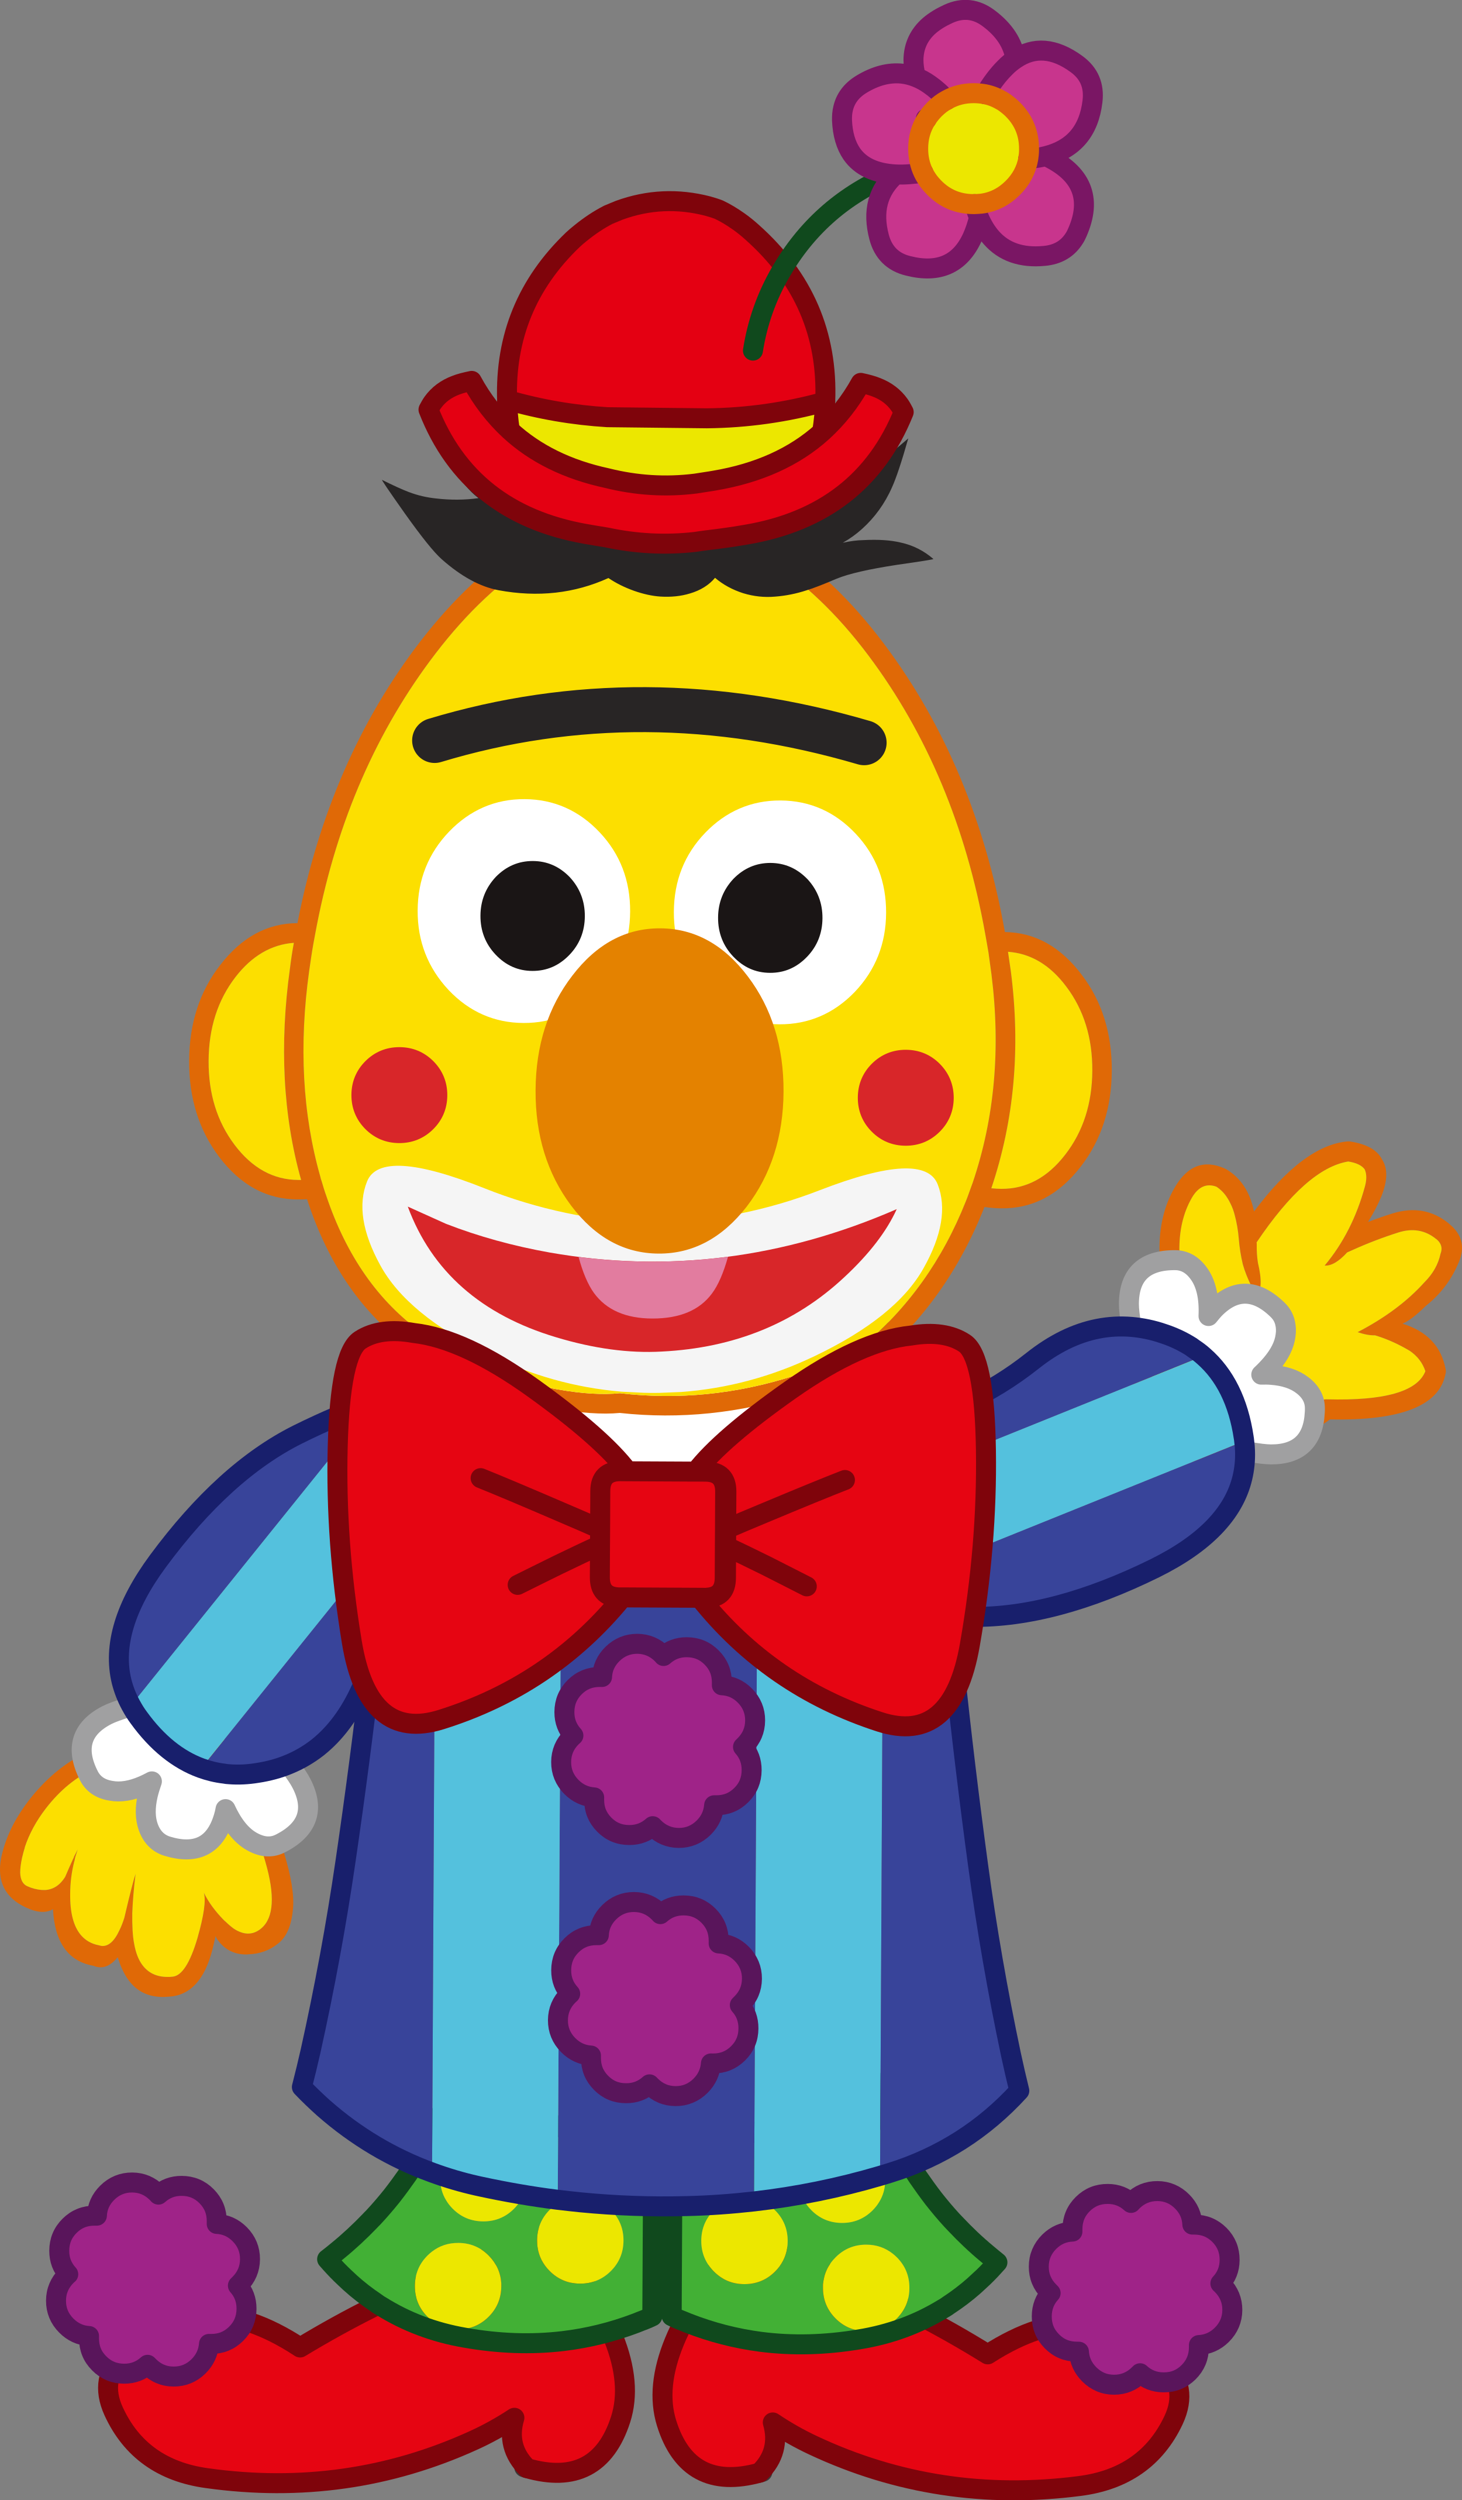 <?xml version="1.0" encoding="UTF-8" standalone="no"?>
<!-- Created with Inkscape (http://www.inkscape.org/) -->

<svg
   xmlns:dc="http://purl.org/dc/elements/1.1/"
   xmlns:cc="http://creativecommons.org/ns#"
   xmlns:rdf="http://www.w3.org/1999/02/22-rdf-syntax-ns#"
   xmlns:svg="http://www.w3.org/2000/svg"
   xmlns="http://www.w3.org/2000/svg"
   xmlns:sodipodi="http://sodipodi.sourceforge.net/DTD/sodipodi-0.dtd"
   xmlns:inkscape="http://www.inkscape.org/namespaces/inkscape"
   width="135.195"
   height="231.09"
   id="svg5696"
   version="1.1"
   inkscape:version="0.48.4 r9939"
   sodipodi:docname="bert7.svg">
  <rect width="100%" height="100%" fill="#808080" stroke="none"/>
  <defs
     id="defs5698" />
  <sodipodi:namedview
     id="base"
     pagecolor="#ffffff"
     bordercolor="#666666"
     borderopacity="1.0"
     inkscape:pageopacity="0.0"
     inkscape:pageshadow="2"
     inkscape:zoom="0.77472527"
     inkscape:cx="19.267972"
     inkscape:cy="107.35357"
     inkscape:current-layer="layer1"
     inkscape:document-units="px"
     showgrid="false"
     inkscape:window-width="942"
     inkscape:window-height="591"
     inkscape:window-x="412"
     inkscape:window-y="91"
     inkscape:window-maximized="0"
     fit-margin-top="0"
     fit-margin-left="0"
     fit-margin-right="0"
     fit-margin-bottom="0" />
  <g
     id="layer1"
     inkscape:label="Layer 1"
     inkscape:groupmode="layer"
     transform="translate(-212.362,38.63)">
    <g
       transform="translate(-196.905,-297.946)"
       id="g2499">
      <path
         inkscape:connector-curvature="0"
         style="fill:#e60512"
         d="m 459.854,465.906 c -3.066,1.172 -6.145,2.367 -9.209,3.574 -4.595,1.838 -9.144,4.1 -13.625,6.814 -6.317,-4.156 -11.745,-3.965 -16.295,0.574 -1.556,1.525 -1.876,3.305 -0.949,5.328 1.631,3.555 4.508,5.611 8.625,6.176 8.665,1.213 16.881,0.053 24.67,-3.498 1.309,-0.594 2.559,-1.291 3.763,-2.082 -0.54,1.799 -0.145,3.348 1.177,4.66 4.393,1.258 7.275,-0.252 8.648,-4.516 1.397,-4.356 -0.872,-10.038 -6.805,-17.03"
         id="path2501" />
      <path
         inkscape:connector-curvature="0"
         style="fill:none;stroke:#3c3837;stroke-width:1.847;stroke-linecap:round;stroke-linejoin:round;stroke-miterlimit:10"
         d="m 457.746,487.369 c 0.092,0.037 0.184,0.061 0.265,0.084"
         id="path2503" />
      <path
         inkscape:connector-curvature="0"
         style="fill:none;stroke:#7f040b;stroke-width:1.847;stroke-linecap:round;stroke-linejoin:round;stroke-miterlimit:10"
         d="m 450.646,469.48 c -4.594,1.838 -9.144,4.1 -13.625,6.814 -6.317,-4.156 -11.745,-3.965 -16.294,0.574 -1.557,1.525 -1.877,3.305 -0.95,5.328 1.631,3.555 4.508,5.611 8.625,6.176 8.665,1.213 16.88,0.053 24.67,-3.498 1.309,-0.594 2.559,-1.291 3.763,-2.082 -0.54,1.799 -0.145,3.348 1.177,4.66 4.393,1.258 7.275,-0.252 8.647,-4.516 1.397,-4.357 -0.871,-10.039 -6.804,-17.031 -3.067,1.173 -6.143,2.368 -9.209,3.575 z"
         id="path2505" />
      <path
         inkscape:connector-curvature="0"
         style="fill:#9f2388"
         d="m 415.417,469.67 c -0.639,0.635 -0.966,1.404 -0.97,2.295 -0.005,0.889 0.314,1.664 0.946,2.299 0.586,0.594 1.287,0.924 2.107,0.971 0,0.07 0,0.141 0,0.207 -0.006,0.914 0.303,1.68 0.934,2.314 0.631,0.639 1.393,0.957 2.306,0.961 0.842,0.004 1.56,-0.268 2.173,-0.822 0.036,0.035 0.081,0.082 0.116,0.117 0.632,0.639 1.403,0.969 2.293,0.969 0.888,0.006 1.663,-0.312 2.303,-0.943 0.591,-0.588 0.906,-1.279 0.968,-2.074 0.059,-0.002 0.128,0.002 0.196,0.002 0.913,0.004 1.677,-0.305 2.314,-0.936 0.638,-0.633 0.955,-1.393 0.96,-2.305 0.003,-0.83 -0.259,-1.549 -0.798,-2.15 0.047,-0.047 0.093,-0.092 0.15,-0.15 0.638,-0.633 0.965,-1.402 0.971,-2.291 0.004,-0.893 -0.315,-1.666 -0.946,-2.303 -0.599,-0.605 -1.313,-0.922 -2.133,-0.959 0,-0.082 0,-0.162 10e-4,-0.244 0.005,-0.912 -0.303,-1.674 -0.934,-2.312 -0.632,-0.639 -1.392,-0.955 -2.305,-0.959 -0.831,-0.006 -1.548,0.27 -2.151,0.809 -0.046,-0.059 -0.092,-0.105 -0.138,-0.15 -0.633,-0.639 -1.402,-0.967 -2.292,-0.971 -0.89,-0.004 -1.666,0.314 -2.304,0.947 -0.604,0.598 -0.918,1.301 -0.957,2.119 h -0.209 c -0.911,-0.006 -1.675,0.301 -2.312,0.934 -0.639,0.633 -0.954,1.393 -0.96,2.303 -0.003,0.844 0.271,1.561 0.833,2.178 -0.058,0.042 -0.103,0.087 -0.162,0.144"
         id="path2507" />
      <path
         inkscape:connector-curvature="0"
         style="fill:none;stroke:#59155b;stroke-width:1.847;stroke-linecap:round;stroke-linejoin:round;stroke-miterlimit:10"
         d="m 414.447,471.965 c -0.005,0.889 0.314,1.664 0.946,2.299 0.586,0.594 1.287,0.924 2.107,0.971 0,0.07 0,0.141 0,0.207 -0.006,0.914 0.303,1.68 0.935,2.314 0.632,0.639 1.392,0.957 2.304,0.961 0.844,0.004 1.561,-0.268 2.174,-0.822 0.036,0.035 0.082,0.082 0.116,0.117 0.632,0.639 1.403,0.969 2.293,0.969 0.888,0.006 1.663,-0.312 2.302,-0.943 0.592,-0.588 0.908,-1.279 0.969,-2.074 0.059,-0.002 0.128,0.002 0.196,0.002 0.913,0.004 1.677,-0.305 2.314,-0.936 0.638,-0.633 0.954,-1.393 0.96,-2.305 0.003,-0.83 -0.26,-1.549 -0.798,-2.15 0.046,-0.047 0.093,-0.092 0.15,-0.15 0.639,-0.633 0.965,-1.402 0.97,-2.291 0.005,-0.893 -0.314,-1.666 -0.946,-2.303 -0.598,-0.605 -1.311,-0.922 -2.132,-0.959 0,-0.082 0.002,-0.162 0.002,-0.244 0.005,-0.912 -0.304,-1.674 -0.935,-2.312 -0.632,-0.639 -1.392,-0.955 -2.305,-0.959 -0.831,-0.006 -1.547,0.27 -2.151,0.809 -0.046,-0.059 -0.092,-0.105 -0.138,-0.15 -0.632,-0.639 -1.403,-0.967 -2.292,-0.971 -0.89,-0.004 -1.666,0.314 -2.304,0.947 -0.604,0.598 -0.919,1.301 -0.957,2.119 h -0.208 c -0.913,-0.006 -1.676,0.301 -2.314,0.934 -0.638,0.633 -0.953,1.393 -0.959,2.303 -0.003,0.844 0.271,1.561 0.833,2.178 -0.059,0.045 -0.104,0.09 -0.163,0.146 -0.638,0.633 -0.965,1.402 -0.969,2.293 z"
         id="path2509" />
      <path
         inkscape:connector-curvature="0"
         style="fill:#42b035"
         d="m 453.927,452.412 c -0.184,-0.09 -0.368,-0.184 -0.553,-0.289 -0.725,-0.385 -1.393,-0.734 -1.992,-1.051 -0.141,0.473 -0.293,0.945 -0.469,1.42 -1.02,2.824 -2.325,5.424 -3.944,7.807 -0.476,0.68 -0.964,1.346 -1.477,2.002 -0.545,0.678 -1.114,1.344 -1.718,1.988 -0.104,0.102 -0.22,0.217 -0.324,0.334 -0.917,0.951 -1.903,1.871 -2.959,2.732 -0.313,0.264 -0.639,0.516 -0.974,0.779 0.413,0.477 0.838,0.941 1.275,1.367 0.286,0.281 0.574,0.547 0.861,0.814 0.747,0.674 1.529,1.277 2.346,1.822 0.081,0.059 0.149,0.107 0.23,0.166 0.079,0.059 0.171,0.105 0.265,0.162 2.323,1.455 4.916,2.439 7.767,2.926 3.114,0.549 6.14,0.658 9.061,0.312 2.312,-0.275 4.565,-0.83 6.752,-1.66 0.15,-0.057 0.312,-0.125 0.464,-0.184 0.219,-0.08 0.438,-0.17 0.659,-0.262 0.046,-0.037 0.092,-0.059 0.15,-0.066 0.08,-0.037 0.161,-0.082 0.242,-0.115 l 0.078,-15.137 c -2.607,-0.256 -5.501,-1.057 -8.67,-2.377 -0.414,-0.176 -0.841,-0.365 -1.269,-0.561 -1.415,-0.642 -3.348,-1.62 -5.801,-2.929 l 0,0 z m 2.882,5.42 c 0.769,0.779 1.157,1.727 1.151,2.838 -10e-4,0.346 -0.038,0.68 -0.12,0.99 -0.176,0.691 -0.526,1.303 -1.06,1.83 -0.777,0.77 -1.727,1.156 -2.835,1.15 -1.109,-0.006 -2.054,-0.398 -2.823,-1.18 -0.242,-0.242 -0.437,-0.496 -0.598,-0.766 -0.377,-0.613 -0.559,-1.295 -0.555,-2.068 0.008,-1.107 0.403,-2.053 1.182,-2.822 0.777,-0.77 1.726,-1.158 2.834,-1.154 1.11,0.01 2.054,0.405 2.824,1.182 m -7.995,9.949 c 0.126,-0.129 0.254,-0.23 0.383,-0.336 0.706,-0.549 1.517,-0.82 2.452,-0.816 1.107,0.004 2.051,0.4 2.821,1.18 0.7,0.707 1.089,1.564 1.152,2.557 v 0.277 c -0.007,1.107 -0.403,2.053 -1.182,2.822 -0.777,0.77 -1.727,1.158 -2.834,1.148 -1.11,-0.004 -2.053,-0.4 -2.822,-1.178 -0.771,-0.777 -1.158,-1.725 -1.152,-2.834 0.007,-1.107 0.403,-2.054 1.182,-2.82 m 11.626,-4.513 c 0.707,-0.586 1.552,-0.869 2.511,-0.865 1.107,0.004 2.053,0.404 2.822,1.18 0.77,0.779 1.157,1.727 1.15,2.834 -0.006,1.111 -0.402,2.055 -1.18,2.824 -0.778,0.769 -1.728,1.156 -2.836,1.152 -1.106,-0.006 -2.051,-0.404 -2.821,-1.182 -0.621,-0.627 -0.986,-1.357 -1.107,-2.186 -0.035,-0.211 -0.047,-0.43 -0.045,-0.648 0.008,-1.109 0.405,-2.053 1.182,-2.824 0.104,-0.102 0.207,-0.194 0.324,-0.285"
         id="path2511" />
      <path
         inkscape:connector-curvature="0"
         style="fill:#ece700"
         d="m 457.96,460.67 c 0.006,-1.111 -0.383,-2.059 -1.151,-2.838 -0.77,-0.777 -1.715,-1.172 -2.823,-1.182 -1.108,-0.004 -2.057,0.385 -2.834,1.154 -0.778,0.77 -1.175,1.715 -1.181,2.822 -0.005,0.773 0.177,1.455 0.554,2.068 0.161,0.27 0.355,0.523 0.598,0.766 0.77,0.779 1.713,1.174 2.824,1.18 1.107,0.006 2.057,-0.381 2.834,-1.15 0.533,-0.527 0.884,-1.139 1.06,-1.83 0.081,-0.31 0.118,-0.644 0.119,-0.99"
         id="path2513" />
      <path
         inkscape:connector-curvature="0"
         style="fill:#ece700"
         d="m 449.197,467.445 c -0.129,0.105 -0.257,0.207 -0.383,0.336 -0.779,0.766 -1.176,1.713 -1.182,2.82 -0.006,1.109 0.381,2.057 1.152,2.834 0.77,0.777 1.712,1.174 2.822,1.18 1.108,0.008 2.057,-0.381 2.834,-1.15 0.778,-0.77 1.175,-1.715 1.182,-2.822 v -0.277 c -0.063,-0.992 -0.452,-1.846 -1.152,-2.555 -0.769,-0.781 -1.714,-1.178 -2.821,-1.182 -0.935,-0.004 -1.746,0.266 -2.452,0.816"
         id="path2515" />
      <path
         inkscape:connector-curvature="0"
         style="fill:#ece700"
         d="m 462.95,462.402 c -0.958,-0.004 -1.803,0.279 -2.51,0.865 -0.117,0.092 -0.221,0.182 -0.324,0.285 -0.777,0.771 -1.175,1.715 -1.182,2.824 0,0.219 0.01,0.438 0.043,0.648 0.124,0.828 0.488,1.559 1.109,2.186 0.77,0.777 1.715,1.176 2.821,1.182 1.108,0.004 2.06,-0.383 2.836,-1.152 0.777,-0.77 1.174,-1.713 1.18,-2.824 0.006,-1.107 -0.381,-2.055 -1.15,-2.834 -0.769,-0.775 -1.714,-1.176 -2.823,-1.18"
         id="path2517" />
      <path
         inkscape:connector-curvature="0"
         style="fill:none;stroke:#10491d;stroke-width:1.847;stroke-linecap:round;stroke-linejoin:round;stroke-miterlimit:10"
         d="m 453.374,452.123 c -0.725,-0.385 -1.393,-0.734 -1.992,-1.051 -0.142,0.473 -0.295,0.945 -0.469,1.42 -1.02,2.824 -2.325,5.424 -3.944,7.807 -0.476,0.68 -0.963,1.346 -1.477,2.002 -0.545,0.678 -1.114,1.344 -1.718,1.988 -0.104,0.102 -0.221,0.217 -0.325,0.334 -0.916,0.951 -1.903,1.873 -2.958,2.732 -0.313,0.264 -0.638,0.516 -0.974,0.779 0.413,0.477 0.838,0.941 1.274,1.367 0.287,0.281 0.574,0.547 0.862,0.814 0.747,0.674 1.529,1.277 2.345,1.822 0.081,0.059 0.149,0.107 0.231,0.166 0.079,0.059 0.172,0.105 0.265,0.162 2.324,1.455 4.917,2.439 7.767,2.926 3.114,0.549 6.14,0.658 9.061,0.312 2.312,-0.275 4.566,-0.83 6.752,-1.66 0.15,-0.057 0.312,-0.125 0.463,-0.184 0.221,-0.08 0.439,-0.17 0.66,-0.262 0.046,-0.037 0.093,-0.059 0.149,-0.066 0.081,-0.037 0.162,-0.082 0.242,-0.115 l 0.079,-15.137 c -2.607,-0.258 -5.501,-1.057 -8.67,-2.377 -0.414,-0.176 -0.841,-0.365 -1.269,-0.561 -1.416,-0.645 -3.351,-1.623 -5.803,-2.932 -0.182,-0.087 -0.366,-0.18 -0.551,-0.286 z"
         id="path2519" />
      <path
         inkscape:connector-curvature="0"
         style="fill:#e60512"
         d="m 477.88,466.305 c 3.055,1.205 6.12,2.434 9.175,3.674 4.572,1.883 9.098,4.189 13.55,6.951 6.36,-4.09 11.786,-3.84 16.288,0.742 1.54,1.541 1.841,3.32 0.895,5.338 -1.668,3.535 -4.564,5.562 -8.689,6.09 -8.676,1.119 -16.879,-0.125 -24.63,-3.758 -1.303,-0.607 -2.546,-1.316 -3.741,-2.119 0.519,1.805 0.108,3.35 -1.224,4.645 -4.407,1.215 -7.274,-0.326 -8.603,-4.604 -1.352,-4.371 0.974,-10.028 6.979,-16.959"
         id="path2521" />
      <path
         inkscape:connector-curvature="0"
         style="fill:none;stroke:#3c3837;stroke-width:1.847;stroke-linecap:round;stroke-linejoin:round;stroke-miterlimit:10"
         d="m 479.768,487.789 c -0.092,0.035 -0.184,0.059 -0.266,0.078"
         id="path2523" />
      <path
         inkscape:connector-curvature="0"
         style="fill:none;stroke:#7f040b;stroke-width:1.847;stroke-linecap:round;stroke-linejoin:round;stroke-miterlimit:10"
         d="m 487.055,469.979 c 4.572,1.883 9.098,4.189 13.55,6.951 6.36,-4.09 11.786,-3.84 16.288,0.742 1.54,1.541 1.842,3.32 0.895,5.338 -1.668,3.535 -4.563,5.562 -8.689,6.088 -8.676,1.121 -16.879,-0.123 -24.63,-3.756 -1.301,-0.607 -2.546,-1.316 -3.741,-2.119 0.519,1.805 0.108,3.35 -1.224,4.645 -4.407,1.215 -7.274,-0.326 -8.603,-4.604 -1.352,-4.371 0.975,-10.027 6.979,-16.959 3.055,1.205 6.12,2.433 9.175,3.674 z"
         id="path2525" />
      <path
         inkscape:connector-curvature="0"
         style="fill:#9f2388"
         d="m 522.273,470.529 c 0.633,0.637 0.953,1.412 0.949,2.303 -0.006,0.889 -0.332,1.66 -0.971,2.293 -0.59,0.584 -1.299,0.902 -2.118,0.945 v 0.211 c -0.005,0.91 -0.32,1.668 -0.96,2.301 -0.639,0.633 -1.402,0.941 -2.314,0.936 -0.844,-0.004 -1.558,-0.287 -2.165,-0.842 -0.034,0.035 -0.082,0.082 -0.116,0.115 -0.641,0.631 -1.412,0.949 -2.302,0.945 -0.891,-0.002 -1.661,-0.33 -2.293,-0.969 -0.587,-0.594 -0.896,-1.287 -0.947,-2.082 -0.058,-0.004 -0.126,-0.004 -0.196,-0.004 -0.91,-0.002 -1.673,-0.318 -2.304,-0.959 -0.633,-0.637 -0.939,-1.4 -0.936,-2.314 0.006,-0.83 0.274,-1.545 0.82,-2.143 -0.045,-0.047 -0.092,-0.092 -0.148,-0.15 -0.634,-0.639 -0.954,-1.414 -0.947,-2.303 0.004,-0.889 0.332,-1.66 0.969,-2.293 0.606,-0.596 1.322,-0.906 2.143,-0.936 -0.003,-0.078 0,-0.16 0,-0.242 0.004,-0.91 0.32,-1.672 0.958,-2.303 0.641,-0.633 1.4,-0.941 2.313,-0.936 0.833,0.004 1.546,0.283 2.145,0.83 0.046,-0.057 0.09,-0.102 0.14,-0.152 0.639,-0.629 1.414,-0.947 2.301,-0.943 0.889,0.004 1.661,0.332 2.293,0.971 0.597,0.602 0.904,1.309 0.938,2.127 0.068,0 0.138,0.002 0.206,0.002 0.912,0.006 1.671,0.322 2.305,0.957 0.632,0.641 0.939,1.402 0.936,2.316 -0.005,0.842 -0.287,1.557 -0.855,2.166 0.054,0.048 0.102,0.095 0.156,0.153"
         id="path2527" />
      <path
         inkscape:connector-curvature="0"
         style="fill:none;stroke:#59155b;stroke-width:1.847;stroke-linecap:round;stroke-linejoin:round;stroke-miterlimit:10"
         d="m 523.223,472.832 c -0.006,0.889 -0.332,1.66 -0.971,2.293 -0.59,0.584 -1.299,0.902 -2.118,0.945 v 0.211 c -0.005,0.91 -0.32,1.668 -0.958,2.303 -0.641,0.633 -1.404,0.941 -2.316,0.934 -0.844,-0.004 -1.558,-0.287 -2.165,-0.842 -0.034,0.035 -0.082,0.082 -0.116,0.115 -0.638,0.631 -1.412,0.949 -2.302,0.945 -0.891,-0.002 -1.661,-0.33 -2.293,-0.969 -0.587,-0.592 -0.896,-1.287 -0.946,-2.082 -0.059,0 -0.127,-0.004 -0.197,-0.004 -0.911,-0.002 -1.673,-0.318 -2.304,-0.959 -0.633,-0.637 -0.939,-1.4 -0.936,-2.314 0.005,-0.83 0.274,-1.545 0.82,-2.143 -0.046,-0.047 -0.092,-0.092 -0.148,-0.15 -0.634,-0.639 -0.954,-1.414 -0.947,-2.303 0.003,-0.889 0.332,-1.66 0.969,-2.293 0.606,-0.598 1.321,-0.906 2.142,-0.936 -0.002,-0.078 0,-0.16 0,-0.242 0.006,-0.91 0.321,-1.672 0.959,-2.303 0.641,-0.633 1.4,-0.941 2.313,-0.936 0.833,0.002 1.546,0.283 2.145,0.83 0.046,-0.057 0.09,-0.102 0.14,-0.152 0.639,-0.629 1.414,-0.947 2.301,-0.943 0.889,0.004 1.661,0.332 2.293,0.971 0.597,0.602 0.905,1.309 0.938,2.127 0.067,0 0.138,0.002 0.206,0.002 0.912,0.006 1.671,0.322 2.305,0.957 0.632,0.641 0.939,1.402 0.936,2.316 -0.005,0.842 -0.287,1.557 -0.855,2.166 0.057,0.047 0.104,0.094 0.159,0.152 0.629,0.638 0.95,1.413 0.946,2.304 z"
         id="path2529" />
      <path
         inkscape:connector-curvature="0"
         style="fill:#42b035"
         d="m 487.258,452.555 c 0.186,-0.092 0.371,-0.184 0.556,-0.289 0.729,-0.375 1.4,-0.717 2.003,-1.027 0.134,0.477 0.282,0.949 0.455,1.424 0.987,2.832 2.27,5.451 3.859,7.848 0.473,0.684 0.952,1.357 1.458,2.016 0.539,0.684 1.1,1.355 1.698,2.006 0.103,0.105 0.218,0.223 0.322,0.338 0.907,0.963 1.882,1.893 2.931,2.764 0.31,0.266 0.631,0.521 0.962,0.791 -0.416,0.471 -0.846,0.93 -1.286,1.354 -0.291,0.277 -0.578,0.539 -0.87,0.803 -0.754,0.668 -1.544,1.262 -2.364,1.801 -0.081,0.059 -0.15,0.105 -0.231,0.162 -0.084,0.057 -0.174,0.104 -0.268,0.158 -2.341,1.434 -4.941,2.389 -7.796,2.846 -3.121,0.518 -6.146,0.596 -9.064,0.221 -2.308,-0.301 -4.558,-0.879 -6.734,-1.73 -0.151,-0.059 -0.312,-0.131 -0.462,-0.189 -0.217,-0.082 -0.438,-0.174 -0.655,-0.268 -0.047,-0.035 -0.093,-0.057 -0.151,-0.07 -0.08,-0.035 -0.16,-0.082 -0.241,-0.117 l 0.079,-15.137 c 2.611,-0.227 5.511,-1 8.695,-2.287 0.415,-0.17 0.844,-0.354 1.271,-0.549 1.423,-0.631 3.369,-1.59 5.833,-2.869 m -2.939,5.386 c -0.776,0.77 -1.174,1.715 -1.182,2.822 0,0.348 0.033,0.68 0.112,0.996 0.17,0.691 0.515,1.307 1.042,1.84 0.77,0.777 1.715,1.176 2.822,1.182 1.107,0.006 2.057,-0.383 2.834,-1.152 0.244,-0.242 0.442,-0.494 0.604,-0.76 0.383,-0.609 0.57,-1.289 0.575,-2.064 0.006,-1.107 -0.38,-2.057 -1.151,-2.834 -0.77,-0.775 -1.713,-1.172 -2.821,-1.18 -1.107,-0.006 -2.057,0.383 -2.835,1.15 m 7.892,10.028 c -0.126,-0.127 -0.251,-0.23 -0.377,-0.334 -0.704,-0.559 -1.508,-0.84 -2.444,-0.844 -1.108,-0.008 -2.059,0.381 -2.835,1.15 -0.709,0.699 -1.106,1.553 -1.181,2.545 -0.001,0.092 -0.001,0.184 -0.001,0.277 -0.006,1.107 0.381,2.055 1.153,2.836 0.77,0.777 1.711,1.176 2.82,1.18 1.111,0.008 2.058,-0.381 2.839,-1.152 0.774,-0.77 1.172,-1.713 1.176,-2.822 0.009,-1.11 -0.379,-2.057 -1.15,-2.836 m -11.579,-4.627 c -0.702,-0.598 -1.542,-0.891 -2.5,-0.896 -1.108,-0.002 -2.058,0.387 -2.835,1.154 -0.778,0.768 -1.176,1.715 -1.181,2.822 -0.006,1.109 0.383,2.057 1.151,2.834 0.77,0.777 1.712,1.176 2.821,1.182 1.108,0.004 2.06,-0.383 2.838,-1.15 0.626,-0.619 0.996,-1.346 1.132,-2.178 0.033,-0.209 0.046,-0.426 0.047,-0.646 0.005,-1.107 -0.382,-2.059 -1.15,-2.834 -0.103,-0.105 -0.208,-0.2 -0.323,-0.288"
         id="path2531" />
      <path
         inkscape:connector-curvature="0"
         style="fill:#ece700"
         d="m 483.138,460.764 c 0.008,-1.107 0.405,-2.053 1.182,-2.822 0.778,-0.768 1.728,-1.156 2.834,-1.15 1.11,0.006 2.054,0.404 2.823,1.18 0.769,0.777 1.157,1.727 1.151,2.834 -0.005,0.775 -0.192,1.455 -0.575,2.064 -0.164,0.266 -0.36,0.518 -0.604,0.76 -0.776,0.77 -1.726,1.158 -2.834,1.152 -1.107,-0.006 -2.053,-0.404 -2.823,-1.182 -0.528,-0.533 -0.871,-1.148 -1.041,-1.84 -0.08,-0.317 -0.113,-0.649 -0.113,-0.996"
         id="path2533" />
      <path
         inkscape:connector-curvature="0"
         style="fill:#ece700"
         d="m 491.834,467.635 c 0.126,0.102 0.251,0.207 0.377,0.334 0.771,0.779 1.159,1.727 1.15,2.836 -0.004,1.109 -0.401,2.053 -1.176,2.822 -0.781,0.771 -1.728,1.16 -2.839,1.152 -1.108,-0.004 -2.051,-0.404 -2.82,-1.18 -0.772,-0.781 -1.159,-1.729 -1.153,-2.836 0,-0.094 0,-0.186 0.001,-0.277 0.074,-0.992 0.472,-1.846 1.181,-2.545 0.776,-0.77 1.727,-1.158 2.835,-1.15 0.936,0.004 1.74,0.285 2.444,0.844"
         id="path2535" />
      <path
         inkscape:connector-curvature="0"
         style="fill:#ece700"
         d="m 478.132,462.445 c 0.958,0.006 1.798,0.299 2.501,0.893 0.115,0.092 0.219,0.188 0.322,0.291 0.769,0.775 1.155,1.725 1.15,2.834 -0.001,0.221 -0.014,0.438 -0.048,0.646 -0.134,0.832 -0.505,1.559 -1.136,2.178 -0.773,0.768 -1.725,1.154 -2.833,1.15 -1.109,-0.006 -2.053,-0.404 -2.821,-1.182 -0.768,-0.778 -1.158,-1.725 -1.151,-2.834 0.005,-1.107 0.402,-2.055 1.181,-2.822 0.777,-0.767 1.726,-1.156 2.835,-1.154"
         id="path2537" />
      <path
         inkscape:connector-curvature="0"
         style="fill:none;stroke:#10491d;stroke-width:1.847;stroke-linecap:round;stroke-linejoin:round;stroke-miterlimit:10"
         d="m 487.813,452.266 c 0.729,-0.375 1.4,-0.717 2.003,-1.027 0.134,0.477 0.282,0.949 0.455,1.424 0.987,2.832 2.27,5.451 3.859,7.848 0.473,0.684 0.952,1.357 1.458,2.016 0.539,0.684 1.1,1.355 1.698,2.006 0.103,0.105 0.218,0.223 0.322,0.338 0.906,0.963 1.881,1.893 2.931,2.764 0.31,0.266 0.631,0.521 0.962,0.791 -0.416,0.469 -0.846,0.93 -1.286,1.354 -0.291,0.275 -0.578,0.539 -0.87,0.803 -0.754,0.668 -1.544,1.262 -2.364,1.801 -0.081,0.059 -0.15,0.105 -0.233,0.162 -0.082,0.057 -0.172,0.104 -0.266,0.158 -2.341,1.434 -4.941,2.389 -7.796,2.846 -3.12,0.518 -6.146,0.596 -9.064,0.221 -2.308,-0.301 -4.558,-0.879 -6.734,-1.73 -0.151,-0.059 -0.312,-0.131 -0.462,-0.189 -0.217,-0.082 -0.438,-0.172 -0.655,-0.268 -0.048,-0.035 -0.093,-0.057 -0.151,-0.07 -0.081,-0.035 -0.16,-0.082 -0.241,-0.117 l 0.079,-15.137 c 2.61,-0.227 5.511,-1 8.695,-2.287 0.415,-0.17 0.844,-0.354 1.271,-0.549 1.425,-0.627 3.371,-1.586 5.835,-2.865 0.184,-0.096 0.37,-0.188 0.554,-0.293 z"
         id="path2539" />
      <rect
         x="464.164"
         y="442.742"
         transform="matrix(1,0.005,-0.005,1,2.319,-2.424)"
         style="fill:#4b9ad5"
         width="12.862"
         height="10.313"
         id="rect2541" />
      <path
         inkscape:connector-curvature="0"
         style="fill:#00416e"
         d="m 472.999,454.047 c 1.745,-0.35 3.215,-1.08 4.423,-2.207 -4.728,1.008 -9.139,1.074 -13.211,0.234 0.517,0.867 1.68,1.498 3.488,1.887 1.788,0.393 3.557,0.424 5.3,0.086"
         id="path2543" />
      <path
         inkscape:connector-curvature="0"
         style="fill:#e06906"
         d="m 534.091,364.821 c -0.08,-0.006 -0.161,-0.009 -0.237,0 -2.693,0.243 -5.575,2.393 -8.622,6.473 -0.377,-1.817 -1.242,-3.122 -2.578,-3.909 -0.043,-0.019 -0.086,-0.041 -0.127,-0.062 -1.912,-0.855 -3.467,-0.263 -4.64,1.771 -0.977,1.675 -1.445,3.663 -1.399,5.941 0.028,2.018 0.366,4.191 1.009,6.545 l -3.537,2.9 c -0.127,0.104 -0.213,0.227 -0.278,0.379 -0.055,0.155 -0.075,0.315 -0.048,0.471 0.571,3.764 2.646,6.891 6.225,9.387 0.156,0.105 0.332,0.162 0.532,0.17 0.187,0 0.363,-0.059 0.516,-0.17 l 3.434,-2.32 c 3.359,0.197 6.004,-0.424 7.909,-1.885 6.575,0.139 10.142,-1.273 10.689,-4.225 0.038,-0.131 0.044,-0.271 0.011,-0.404 -0.396,-2.12 -1.724,-3.517 -3.986,-4.219 0.556,-0.231 1.263,-0.769 2.133,-1.63 1.368,-1.073 2.394,-2.424 3.062,-4.041 0.604,-1.42 0.304,-2.609 -0.904,-3.571 l -0.006,-0.014 c -1.505,-1.231 -3.243,-1.548 -5.215,-0.932 -0.764,0.231 -1.514,0.504 -2.265,0.789 0.535,-0.856 0.944,-1.657 1.248,-2.396 0.571,-1.438 0.586,-2.563 0.048,-3.391 -0.448,-0.877 -1.444,-1.43 -2.974,-1.657 m -0.151,1.852 c 0.754,0.117 1.257,0.36 1.524,0.73 0.188,0.416 0.196,0.947 0.02,1.594 -0.767,2.81 -2.001,5.242 -3.722,7.297 0.615,0.041 1.311,-0.371 2.083,-1.218 0.219,-0.095 0.374,-0.169 0.477,-0.208 l 0.015,-0.01 c 1.385,-0.624 2.798,-1.165 4.246,-1.625 1.318,-0.417 2.489,-0.217 3.501,0.612 l 0.009,0.002 c 0.303,0.25 0.46,0.528 0.479,0.849 10e-4,0.155 -0.019,0.314 -0.089,0.488 -0.211,0.993 -0.707,1.87 -1.484,2.644 -1.563,1.742 -3.63,3.289 -6.19,4.621 0.626,0.209 1.159,0.305 1.61,0.291 1.099,0.326 2.167,0.811 3.217,1.436 0.712,0.486 1.187,1.112 1.442,1.881 -0.744,1.885 -3.773,2.744 -9.112,2.598 -0.233,-0.014 -0.435,0.064 -0.618,0.215 -1.686,1.344 -4.077,1.895 -7.199,1.666 -0.218,-0.02 -0.405,0.037 -0.581,0.154 l -3.151,2.143 c -2.658,-1.986 -4.275,-4.406 -4.862,-7.268 l 3.578,-2.936 c 0.143,-0.123 0.243,-0.267 0.304,-0.445 0.048,-0.178 0.046,-0.356 -0.002,-0.529 -0.703,-2.401 -1.066,-4.617 -1.108,-6.646 -0.032,-1.928 0.354,-3.589 1.162,-4.99 0.594,-1.01 1.344,-1.352 2.268,-1.014 0.394,0.256 0.724,0.594 0.985,0.999 0.117,0.176 0.221,0.361 0.312,0.557 0.168,0.327 0.297,0.685 0.387,1.043 0.196,0.723 0.32,1.452 0.381,2.205 0.063,0.789 0.187,1.577 0.371,2.359 0.186,0.658 0.457,1.35 0.817,2.068 l 0.439,0.795 c 0.476,-0.374 0.526,-1.375 0.146,-2.994 -0.089,-0.558 -0.124,-1.131 -0.11,-1.728 0.002,-0.059 -0.011,-0.109 -0.015,-0.157 3.071,-4.567 5.889,-7.057 8.47,-7.479"
         id="path2545" />
      <path
         inkscape:connector-curvature="0"
         style="fill:#fcdf00"
         d="m 535.465,367.403 c -0.267,-0.37 -0.771,-0.612 -1.524,-0.73 -2.581,0.422 -5.399,2.912 -8.474,7.479 0.004,0.049 0.017,0.1 0.015,0.157 -0.014,0.597 0.021,1.17 0.11,1.728 0.381,1.618 0.33,2.62 -0.146,2.994 l -0.439,-0.795 c -0.36,-0.719 -0.632,-1.41 -0.817,-2.068 -0.185,-0.781 -0.308,-1.57 -0.371,-2.36 -0.061,-0.752 -0.185,-1.481 -0.381,-2.204 -0.09,-0.358 -0.219,-0.715 -0.387,-1.043 -0.09,-0.196 -0.194,-0.381 -0.312,-0.557 -0.262,-0.405 -0.592,-0.744 -0.985,-1 -0.922,-0.339 -1.674,0.005 -2.268,1.015 -0.809,1.401 -1.194,3.064 -1.158,4.989 0.038,2.03 0.401,4.246 1.104,6.647 0.048,0.174 0.05,0.352 0.002,0.53 -0.061,0.177 -0.161,0.321 -0.304,0.444 l -3.578,2.936 c 0.587,2.861 2.204,5.281 4.861,7.266 l 3.152,-2.141 c 0.176,-0.117 0.363,-0.174 0.581,-0.154 3.122,0.229 5.514,-0.324 7.199,-1.666 0.184,-0.15 0.385,-0.229 0.618,-0.215 5.339,0.146 8.368,-0.713 9.113,-2.598 -0.257,-0.77 -0.731,-1.395 -1.442,-1.881 -1.051,-0.625 -2.119,-1.109 -3.218,-1.436 -0.451,0.014 -0.984,-0.082 -1.61,-0.291 2.561,-1.332 4.627,-2.878 6.19,-4.621 0.777,-0.774 1.273,-1.649 1.484,-2.644 0.07,-0.173 0.09,-0.334 0.089,-0.489 -0.019,-0.32 -0.176,-0.598 -0.479,-0.848 l -0.009,-0.002 c -1.012,-0.829 -2.183,-1.029 -3.501,-0.612 -1.448,0.46 -2.861,1.001 -4.246,1.626 l -0.015,0.008 c -0.103,0.04 -0.258,0.114 -0.477,0.21 -0.772,0.846 -1.468,1.257 -2.083,1.217 1.721,-2.055 2.953,-4.487 3.722,-7.297 0.18,-0.646 0.171,-1.18 -0.016,-1.594"
         id="path2547" />
      <path
         inkscape:connector-curvature="0"
         style="fill:#ffffff"
         d="m 521.021,380.955 c 0.209,-0.261 0.395,-0.479 0.547,-0.641 1.878,-1.919 3.83,-1.899 5.853,0.076 0.356,0.349 0.585,0.754 0.685,1.215 0.081,0.347 0.104,0.728 0.042,1.144 -0.109,0.877 -0.553,1.762 -1.33,2.672 -0.267,0.311 -0.57,0.631 -0.918,0.953 0.324,-0.01 0.624,-0.01 0.913,0.016 1.211,0.088 2.171,0.404 2.88,0.951 0.783,0.592 1.174,1.311 1.168,2.174 -0.002,0.129 -0.002,0.244 -0.014,0.371 -0.13,2.586 -1.486,3.873 -4.062,3.859 -0.473,-0.004 -1.188,-0.086 -2.133,-0.266 -0.083,-0.012 -0.174,-0.035 -0.255,-0.047 -0.009,-0.301 -0.031,-0.6 -0.076,-0.914 -0.014,-0.115 -0.021,-0.23 -0.043,-0.334 -0.492,-3.291 -1.738,-5.805 -3.728,-7.536 -0.285,-0.256 -0.597,-0.488 -0.931,-0.709 -0.128,-0.105 -0.264,-0.197 -0.415,-0.279 -0.713,-0.432 -1.495,-0.793 -2.352,-1.074 -0.988,-0.342 -1.97,-0.541 -2.948,-0.627 -0.169,-0.948 -0.246,-1.665 -0.245,-2.138 0.015,-2.701 1.441,-4.045 4.271,-4.031 0.866,0.006 1.579,0.402 2.161,1.19 0.701,0.926 1.008,2.256 0.93,3.975"
         id="path2549" />
      <path
         inkscape:connector-curvature="0"
         style="fill:none;stroke:#a0a0a1;stroke-width:1.847;stroke-linecap:round;stroke-linejoin:round;stroke-miterlimit:10"
         d="m 524.396,393.434 c 0.081,0.012 0.173,0.035 0.255,0.047 0.945,0.18 1.66,0.262 2.133,0.266 2.575,0.012 3.932,-1.273 4.062,-3.861 0.012,-0.125 0.012,-0.24 0.012,-0.369 0.008,-0.863 -0.383,-1.582 -1.166,-2.174 -0.709,-0.547 -1.669,-0.863 -2.88,-0.951 -0.289,-0.025 -0.589,-0.025 -0.912,-0.016 0.347,-0.322 0.65,-0.643 0.917,-0.953 0.777,-0.911 1.221,-1.795 1.33,-2.672 0.062,-0.417 0.039,-0.797 -0.042,-1.144 -0.1,-0.461 -0.328,-0.866 -0.685,-1.216 -2.022,-1.975 -3.975,-1.994 -5.855,-0.075 -0.149,0.159 -0.335,0.38 -0.544,0.641 0.078,-1.719 -0.229,-3.049 -0.929,-3.974 -0.582,-0.789 -1.297,-1.185 -2.161,-1.19 -2.829,-0.014 -4.257,1.33 -4.271,4.031 -0.002,0.473 0.075,1.189 0.244,2.138"
         id="path2551" />
      <path
         inkscape:connector-curvature="0"
         style="fill:#38449a"
         d="m 490.267,391.549 c 0.321,-0.08 0.656,-0.148 0.992,-0.215 5.098,-1.07 9.587,-3.15 13.473,-6.232 1.984,-1.575 3.996,-2.569 6.063,-2.972 1.029,-0.204 2.058,-0.256 3.109,-0.17 0.979,0.088 1.96,0.285 2.949,0.627 0.855,0.281 1.638,0.643 2.351,1.074 0.151,0.082 0.286,0.174 0.415,0.279 0.334,0.221 0.646,0.453 0.931,0.709 l -38.273,15.436 -0.067,-0.176 c 0.257,-4.893 2.788,-7.66 7.592,-8.307 0.152,-0.02 0.313,-0.047 0.465,-0.053"
         id="path2553" />
      <path
         inkscape:connector-curvature="0"
         style="fill:#54c1dd"
         d="m 482.207,400.119 0.069,-0.033 38.273,-15.436 c 1.989,1.731 3.235,4.245 3.728,7.536 0.022,0.104 0.029,0.219 0.042,0.334 l -36.722,14.809 c -0.254,-0.068 -0.508,-0.139 -0.75,-0.223 -3.099,-1.02 -4.646,-3.35 -4.64,-6.987"
         id="path2555" />
      <path
         inkscape:connector-curvature="0"
         style="fill:#ffffff"
         d="m 482.276,400.086 -0.069,0.033 c 0.002,-0.012 0,-0.023 0,-0.033 0.002,-0.059 0.004,-0.117 0.002,-0.176 l 0.067,0.176 z"
         id="path2557" />
      <path
         inkscape:connector-curvature="0"
         style="fill:#38449a"
         d="m 499.159,408.764 c -4.652,-0.072 -8.507,-0.555 -11.562,-1.436 l 36.723,-14.809 c 0.045,0.314 0.067,0.613 0.076,0.914 0.029,0.855 -0.054,1.674 -0.244,2.469 -0.79,3.311 -3.492,6.088 -8.089,8.363 -6.216,3.063 -11.858,4.557 -16.904,4.499"
         id="path2559" />
      <path
         inkscape:connector-curvature="0"
         style="fill:none;stroke:#181f6c;stroke-width:1.847;stroke-linecap:round;stroke-linejoin:round;stroke-miterlimit:10"
         d="m 490.267,391.549 c -0.151,0.006 -0.312,0.033 -0.466,0.055 -4.804,0.646 -7.335,3.414 -7.592,8.307 0.002,0.059 0,0.117 -0.002,0.176 0,0.012 0.002,0.021 0,0.033 -0.006,3.637 1.541,5.967 4.641,6.986 0.242,0.084 0.496,0.154 0.75,0.223 3.055,0.881 6.908,1.363 11.562,1.436 5.046,0.059 10.688,-1.436 16.904,-4.498 4.597,-2.275 7.299,-5.053 8.089,-8.363 0.19,-0.795 0.273,-1.613 0.244,-2.469 -0.009,-0.301 -0.031,-0.6 -0.076,-0.914 -0.014,-0.115 -0.021,-0.23 -0.044,-0.334 -0.491,-3.291 -1.737,-5.805 -3.727,-7.536 -0.285,-0.256 -0.597,-0.488 -0.931,-0.709 -0.129,-0.105 -0.264,-0.197 -0.415,-0.279 -0.713,-0.432 -1.495,-0.793 -2.351,-1.074 -0.989,-0.342 -1.97,-0.54 -2.949,-0.627 -1.052,-0.086 -2.08,-0.034 -3.109,0.17 -2.067,0.403 -4.079,1.397 -6.063,2.972 -3.886,3.082 -8.375,5.162 -13.473,6.232 -0.336,0.064 -0.671,0.133 -0.992,0.213 z"
         id="path2561" />
      <path
         inkscape:connector-curvature="0"
         style="fill:#e06906"
         d="m 426.646,417.799 0.459,0.695 0.729,0.566 c -0.621,1.008 -1.231,2.051 -1.813,3.129 -0.302,-0.068 -0.622,-0.127 -0.927,-0.164 0.017,0.002 0.034,-0.012 0.035,-0.027 -0.009,0.006 -0.009,0.006 -0.016,-0.002 -0.007,-0.01 -0.007,-0.01 -0.016,-0.002 -0.113,-0.016 -0.241,-0.029 -0.359,-0.053 -0.22,-0.02 -0.438,-0.039 -0.655,-0.057 -0.112,-0.016 -0.218,-0.02 -0.308,-0.023 -4.236,-0.311 -7.656,1.225 -10.262,4.605 -0.904,1.17 -1.549,2.369 -1.956,3.6 l 0.007,0.01 c -0.096,0.322 -0.185,0.639 -0.258,0.957 -0.115,0.541 -0.171,0.988 -0.169,1.383 0.018,0.637 0.237,1.049 0.63,1.234 0.124,0.047 0.233,0.094 0.342,0.141 0.477,0.166 0.925,0.236 1.333,0.223 0.749,-0.047 1.37,-0.443 1.848,-1.207 0.253,-0.59 0.47,-1.094 0.67,-1.523 0.003,-0.018 0.021,-0.031 0.022,-0.049 0.054,-0.098 0.098,-0.191 0.135,-0.293 l -0.008,-0.01 c 0.137,-0.25 0.255,-0.473 0.344,-0.674 -0.066,0.213 -0.137,0.457 -0.226,0.717 l -0.002,0.014 c -0.029,0.094 -0.05,0.197 -0.062,0.309 -0.012,0.023 -0.022,0.047 -0.025,0.062 -0.255,0.998 -0.379,2.012 -0.381,3.014 -0.02,1.742 0.313,3.008 0.997,3.811 0.42,0.486 0.953,0.795 1.623,0.93 0.095,0.025 0.182,0.045 0.27,0.064 0.637,0.07 1.193,-0.424 1.675,-1.465 0.151,-0.309 0.305,-0.689 0.44,-1.129 0.537,-2.291 0.892,-3.645 1.043,-4.064 -0.174,1.398 -0.268,2.619 -0.307,3.648 -0.012,1.158 0.035,2.094 0.176,2.812 0.144,0.816 0.396,1.477 0.759,1.963 0.539,0.727 1.308,1.1 2.312,1.102 0.163,0.004 0.319,-0.002 0.478,-0.021 0.856,-0.074 1.625,-1.268 2.299,-3.553 0.604,-2.111 0.802,-3.514 0.596,-4.209 0.234,0.471 0.506,0.912 0.801,1.307 0.32,0.434 0.656,0.822 1.003,1.178 0.088,0.094 0.178,0.17 0.265,0.244 0.241,0.234 0.485,0.436 0.718,0.604 0.876,0.564 1.664,0.588 2.381,0.074 0.054,-0.041 0.108,-0.084 0.152,-0.121 1.151,-0.982 1.273,-3.037 0.364,-6.162 -0.316,-1.133 -0.73,-2.203 -1.219,-3.201 -0.131,-0.262 -0.278,-0.525 -0.417,-0.795 -0.267,-0.416 -0.534,-0.834 -0.8,-1.248 l 0.856,-1.977 c 0.402,-0.936 0.884,-1.865 1.441,-2.809 0.709,0.205 1.406,0.369 2.107,0.506 -0.707,1.162 -1.448,2.482 -2.228,3.961 0.915,1.826 1.564,3.367 1.948,4.621 0.7,2.256 0.995,4.031 0.866,5.336 -0.137,1.561 -0.62,2.633 -1.427,3.219 -0.761,0.605 -1.675,0.93 -2.754,0.957 l -0.009,0.008 c -1.173,0.041 -2.095,-0.414 -2.778,-1.348 -0.027,-0.055 -0.068,-0.107 -0.096,-0.16 -0.04,-0.07 -0.064,-0.139 -0.088,-0.209 -0.006,0.051 -0.012,0.1 -0.037,0.164 -0.078,0.363 -0.166,0.752 -0.274,1.17 -0.716,2.752 -2.059,4.178 -4.006,4.287 -1.982,0.193 -3.394,-0.607 -4.255,-2.406 -0.189,-0.389 -0.344,-0.793 -0.463,-1.205 -0.017,-0.002 -0.023,-0.012 -0.021,-0.027 -0.011,0.023 -0.028,0.039 -0.047,0.051 -0.688,0.812 -1.412,1.057 -2.188,0.734 -2.34,-0.412 -3.584,-2.16 -3.749,-5.238 -0.626,0.387 -1.469,0.332 -2.502,-0.154 -1.93,-0.893 -2.696,-2.414 -2.29,-4.574 0.371,-1.799 1.217,-3.564 2.531,-5.285 3.399,-4.393 7.824,-6.262 13.266,-5.596 0.404,-0.82 0.846,-1.631 1.32,-2.424 l 0.157,0.054 0,0 z m 6.365,7.287 c 0.022,0.025 0.037,0.045 0.048,0.078 -0.011,-0.033 -0.026,-0.053 -0.048,-0.078"
         id="path2563" />
      <path
         inkscape:connector-curvature="0"
         style="fill:#fcdf00"
         d="m 427.834,419.061 0.203,0.148 c 1.902,0.914 3.779,1.625 5.623,2.146 -0.557,0.943 -1.037,1.871 -1.44,2.809 l -0.855,1.975 c 0.267,0.416 0.533,0.834 0.8,1.25 0.139,0.27 0.285,0.531 0.417,0.795 0.487,0.998 0.902,2.068 1.219,3.201 0.91,3.125 0.785,5.18 -0.364,6.162 -0.045,0.037 -0.099,0.08 -0.154,0.121 -0.715,0.516 -1.503,0.49 -2.38,-0.074 -0.232,-0.168 -0.476,-0.369 -0.717,-0.604 -0.089,-0.074 -0.177,-0.15 -0.265,-0.244 -0.347,-0.355 -0.683,-0.744 -1.005,-1.178 -0.293,-0.395 -0.563,-0.836 -0.8,-1.307 0.207,0.695 0.01,2.098 -0.595,4.209 -0.674,2.285 -1.441,3.479 -2.3,3.551 -0.157,0.021 -0.313,0.027 -0.477,0.023 -1.004,-0.002 -1.772,-0.375 -2.312,-1.102 -0.363,-0.486 -0.616,-1.146 -0.76,-1.963 -0.14,-0.719 -0.188,-1.654 -0.175,-2.812 0.039,-1.029 0.132,-2.25 0.307,-3.648 -0.151,0.42 -0.505,1.773 -1.042,4.064 -0.137,0.439 -0.29,0.82 -0.442,1.129 -0.48,1.041 -1.038,1.535 -1.674,1.465 -0.087,-0.02 -0.175,-0.039 -0.27,-0.064 -0.67,-0.135 -1.202,-0.443 -1.623,-0.93 -0.684,-0.803 -1.017,-2.068 -0.997,-3.811 0.002,-1.002 0.126,-2.016 0.381,-3.014 0.003,-0.016 0.014,-0.039 0.025,-0.062 0.013,-0.111 0.033,-0.215 0.062,-0.309 l 0.002,-0.016 c 0.089,-0.258 0.159,-0.502 0.226,-0.717 -0.089,0.203 -0.207,0.424 -0.344,0.676 l 0.008,0.01 c -0.037,0.102 -0.082,0.195 -0.135,0.293 -0.003,0.018 -0.02,0.031 -0.022,0.049 -0.199,0.43 -0.417,0.934 -0.67,1.523 -0.478,0.764 -1.099,1.16 -1.847,1.207 -0.409,0.014 -0.857,-0.057 -1.334,-0.223 -0.108,-0.047 -0.218,-0.094 -0.343,-0.141 -0.393,-0.186 -0.61,-0.598 -0.631,-1.236 0,-0.393 0.056,-0.842 0.172,-1.381 0.072,-0.318 0.161,-0.635 0.257,-0.957 l -0.007,-0.01 c 0.407,-1.23 1.052,-2.43 1.955,-3.6 2.606,-3.381 6.026,-4.916 10.263,-4.605 0.089,0.004 0.195,0.008 0.308,0.023 0.218,0.02 0.436,0.037 0.654,0.057 0.119,0.023 0.247,0.037 0.36,0.053 l -0.004,0.031 c 0.305,0.037 0.624,0.096 0.927,0.164 0.584,-1.074 1.194,-2.119 1.815,-3.126 m 1.668,5.712 -0.011,0.023 0.011,-0.023 z"
         id="path2565" />
      <path
         inkscape:connector-curvature="0"
         style="fill:#d82d1b"
         d="m 425.094,422.025 0.004,-0.031 c 0.009,-0.008 0.009,-0.008 0.016,0.002 0.007,0.008 0.007,0.008 0.016,0.002 -0.002,0.016 -0.021,0.029 -0.036,0.027"
         id="path2567" />
      <path
         inkscape:connector-curvature="0"
         style="fill:#d82629"
         d="m 432.176,439.955 -0.009,0.008 0.009,-0.008 z"
         id="path2569" />
      <polygon
         style="fill:#9e0c27"
         points="432.183,439.965 432.167,439.963 432.176,439.955 "
         id="polygon2571" />
      <path
         inkscape:connector-curvature="0"
         style="fill:#ffffff"
         d="m 421.178,417.1 c -0.913,0.283 -1.584,0.521 -2.013,0.74 -2.396,1.225 -2.959,3.102 -1.68,5.611 0.389,0.766 1.067,1.23 2.037,1.387 0.876,0.166 1.87,0.01 2.98,-0.471 0.267,-0.111 0.532,-0.252 0.81,-0.396 -0.151,0.436 -0.28,0.852 -0.375,1.254 -0.271,1.166 -0.254,2.158 0.043,2.979 0.33,0.916 0.916,1.496 1.732,1.754 2.687,0.822 4.424,-0.045 5.211,-2.605 0.07,-0.217 0.141,-0.482 0.2,-0.818 0.72,1.562 1.592,2.592 2.628,3.098 0.876,0.441 1.694,0.469 2.459,0.068 2.512,-1.279 3.169,-3.125 1.945,-5.521 -0.217,-0.428 -0.607,-1.018 -1.192,-1.783 -0.902,0.377 -1.872,0.637 -2.901,0.791 -0.89,0.146 -1.744,0.189 -2.576,0.125 -0.172,-0.008 -0.333,-0.023 -0.495,-0.059 -0.728,-0.084 -1.442,-0.262 -2.121,-0.506 -2.155,-0.785 -4.088,-2.344 -5.773,-4.674 -0.252,-0.334 -0.469,-0.684 -0.665,-1.041 -0.046,0.012 -0.092,0.035 -0.138,0.047 -0.034,0.008 -0.081,0.01 -0.116,0.02 l 0,0 z"
         id="path2573" />
      <path
         inkscape:connector-curvature="0"
         style="fill:none;stroke:#a0a0a1;stroke-width:1.847;stroke-linecap:round;stroke-linejoin:round;stroke-miterlimit:10"
         d="m 435.964,422.395 c 0.585,0.766 0.976,1.355 1.192,1.783 1.224,2.396 0.566,4.242 -1.944,5.521 -0.766,0.4 -1.584,0.373 -2.46,-0.068 -1.037,-0.502 -1.908,-1.535 -2.628,-3.098 -0.06,0.336 -0.13,0.602 -0.2,0.818 -0.786,2.561 -2.524,3.428 -5.21,2.605 -0.817,-0.258 -1.403,-0.838 -1.734,-1.756 -0.296,-0.818 -0.313,-1.811 -0.043,-2.975 0.096,-0.404 0.225,-0.82 0.376,-1.256 -0.277,0.145 -0.544,0.285 -0.81,0.396 -1.11,0.48 -2.105,0.637 -2.98,0.471 -0.97,-0.156 -1.648,-0.621 -2.037,-1.387 -1.279,-2.51 -0.716,-4.387 1.68,-5.611 0.429,-0.219 1.1,-0.457 2.013,-0.74 0.035,-0.01 0.081,-0.012 0.116,-0.021 0.046,-0.012 0.092,-0.035 0.139,-0.047"
         id="path2575" />
      <path
         inkscape:connector-curvature="0"
         style="fill:#38449a"
         d="m 436.78,391.918 c -4.503,2.252 -8.807,6.143 -12.912,11.699 -3.034,4.115 -4.16,7.816 -3.358,11.111 0.191,0.754 0.477,1.492 0.876,2.223 l 22.603,-28.055 c -2.197,0.715 -4.604,1.729 -7.209,3.022"
         id="path2577" />
      <path
         inkscape:connector-curvature="0"
         style="fill:#38449a"
         d="m 455.843,392.016 c -0.425,-0.867 -0.904,-1.598 -1.444,-2.199 l -26.528,32.93 c 0.679,0.244 1.394,0.422 2.121,0.506 0.162,0.037 0.323,0.051 0.495,0.059 0.831,0.064 1.687,0.023 2.576,-0.123 1.028,-0.156 1.999,-0.416 2.9,-0.793 0.974,-0.398 1.865,-0.924 2.677,-1.557 1.646,-1.307 2.983,-3.111 4.022,-5.418 2.02,-4.502 5.055,-8.391 9.077,-11.66 0.268,-0.217 0.534,-0.434 0.789,-0.652 0.127,-0.082 0.256,-0.174 0.384,-0.264 2.096,-1.469 3.364,-3.17 3.789,-5.096 0.366,-1.722 0.089,-3.64 -0.858,-5.733"
         id="path2579" />
      <path
         inkscape:connector-curvature="0"
         style="fill:#54c1dd"
         d="m 454.397,389.816 c -1.365,-1.545 -3.059,-2.256 -5.104,-2.141 -0.275,0.012 -0.565,0.043 -0.854,0.086 -1.375,0.225 -2.866,0.602 -4.451,1.135 l -22.603,28.055 c 0.013,0.023 0.036,0.045 0.046,0.08 0.195,0.357 0.414,0.707 0.665,1.041 1.686,2.33 3.618,3.889 5.773,4.674 l 26.528,-32.93 z"
         id="path2581" />
      <path
         inkscape:connector-curvature="0"
         style="fill:none;stroke:#181f6c;stroke-width:1.847;stroke-linecap:round;stroke-linejoin:round;stroke-miterlimit:10"
         d="m 423.869,403.617 c -3.035,4.115 -4.162,7.816 -3.359,11.111 0.191,0.754 0.477,1.492 0.876,2.223 0.012,0.023 0.036,0.045 0.047,0.08 0.194,0.357 0.413,0.707 0.664,1.043 1.686,2.328 3.618,3.887 5.773,4.672 0.678,0.244 1.394,0.422 2.121,0.506 0.162,0.035 0.323,0.049 0.495,0.059 0.831,0.064 1.687,0.023 2.576,-0.123 1.028,-0.156 1.999,-0.416 2.901,-0.793 0.974,-0.398 1.864,-0.924 2.676,-1.557 1.646,-1.309 2.983,-3.111 4.023,-5.418 2.021,-4.502 5.054,-8.391 9.076,-11.66 0.268,-0.217 0.533,-0.434 0.789,-0.652 0.127,-0.082 0.256,-0.174 0.383,-0.264 2.098,-1.469 3.365,-3.172 3.789,-5.096 0.366,-1.721 0.09,-3.639 -0.857,-5.732 -0.423,-0.867 -0.904,-1.598 -1.445,-2.199 -1.365,-1.545 -3.059,-2.256 -5.104,-2.141 -0.275,0.012 -0.565,0.043 -0.854,0.086 -1.376,0.225 -2.867,0.602 -4.452,1.135 -2.197,0.715 -4.604,1.729 -7.208,3.021 -4.502,2.252 -8.805,6.143 -12.91,11.699 z"
         id="path2583" />
      <path
         inkscape:connector-curvature="0"
         style="fill:#54c1dd"
         d="m 491.048,382.449 c -0.196,-0.172 -0.38,-0.333 -0.577,-0.487 l -0.437,-0.014 -10.669,9.171 -0.371,71.676 c 3.951,-0.453 7.835,-1.24 11.652,-2.363 l 0.402,-77.983 z"
         id="path2585" />
      <path
         inkscape:connector-curvature="0"
         style="fill:#38449a"
         d="m 497.516,413.449 c -0.586,-5.451 -1.015,-11.516 -1.292,-18.189 -0.237,-5.682 -1.958,-9.953 -5.176,-12.811 l -0.401,77.983 c 0.311,-0.094 0.623,-0.184 0.936,-0.285 2.348,-0.727 4.511,-1.732 6.517,-3.002 1.98,-1.262 3.788,-2.787 5.426,-4.58 -0.271,-1.113 -0.529,-2.221 -0.767,-3.33 -1.229,-5.811 -2.252,-11.66 -3.051,-17.564 -0.823,-6.067 -1.555,-12.132 -2.192,-18.222"
         id="path2587" />
      <polygon
         style="fill:#ffffff"
         points="461.216,390.91 470.155,399.037 479.365,391.119 490.035,381.947 450.839,381.471 "
         id="polygon2589" />
      <path
         inkscape:connector-curvature="0"
         style="fill:#38449a"
         d="m 472.757,463.225 c 2.09,-0.047 4.169,-0.199 6.237,-0.43 l 0.372,-71.676 -9.211,7.918 -8.94,-8.127 -0.371,71.732 c 0.693,0.084 1.386,0.156 2.078,0.23 3.266,0.319 6.545,0.439 9.835,0.353"
         id="path2591" />
      <path
         inkscape:connector-curvature="0"
         style="fill:#54c1dd"
         d="m 450.839,381.471 -1.085,-0.019 c 0.053,0.853 0.026,1.338 -0.089,1.456 -0.012,0.01 -0.036,0.031 -0.046,0.045 l -0.399,77.17 c 1.338,0.492 2.721,0.902 4.151,1.223 0.103,0.023 0.206,0.047 0.31,0.068 2.375,0.512 4.765,0.93 7.163,1.229 l 0.372,-71.732 -10.377,-9.44 z"
         id="path2593" />
      <path
         inkscape:connector-curvature="0"
         style="fill:#38449a"
         d="m 445.075,394.994 c -0.344,6.67 -0.838,12.732 -1.479,18.176 -0.701,6.08 -1.494,12.141 -2.38,18.197 -0.861,5.896 -1.943,11.732 -3.231,17.531 -0.248,1.107 -0.519,2.215 -0.803,3.322 0.656,0.688 1.335,1.336 2.022,1.951 2.977,2.613 6.315,4.605 10.015,5.951 l 0.398,-77.17 c -2.762,2.814 -4.271,6.827 -4.542,12.042"
         id="path2595" />
      <path
         inkscape:connector-curvature="0"
         style="fill:none;stroke:#181f6c;stroke-width:1.847;stroke-linecap:round;stroke-linejoin:round;stroke-miterlimit:10"
         d="m 450.839,381.471 -1.085,-0.019 c 0.053,0.853 0.027,1.338 -0.09,1.456 -0.011,0.01 -0.034,0.031 -0.046,0.045 -2.763,2.813 -4.272,6.827 -4.543,12.042 -0.345,6.67 -0.839,12.73 -1.479,18.176 -0.701,6.08 -1.494,12.141 -2.381,18.197 -0.861,5.896 -1.941,11.732 -3.229,17.531 -0.249,1.107 -0.521,2.215 -0.804,3.322 0.655,0.688 1.334,1.336 2.022,1.951 2.978,2.613 6.315,4.605 10.016,5.951 1.337,0.492 2.72,0.902 4.15,1.223 0.103,0.023 0.206,0.047 0.31,0.068 2.375,0.512 4.766,0.93 7.163,1.229 0.692,0.084 1.385,0.156 2.078,0.23 3.266,0.318 6.545,0.438 9.835,0.352 2.09,-0.047 4.169,-0.199 6.238,-0.432 3.948,-0.451 7.834,-1.238 11.651,-2.361 0.31,-0.094 0.623,-0.184 0.936,-0.285 2.348,-0.727 4.512,-1.732 6.517,-3.002 1.98,-1.262 3.788,-2.787 5.426,-4.58 -0.271,-1.113 -0.53,-2.221 -0.767,-3.33 -1.229,-5.811 -2.252,-11.66 -3.051,-17.564 -0.823,-6.066 -1.553,-12.131 -2.192,-18.221 -0.585,-5.451 -1.014,-11.516 -1.29,-18.189 -0.238,-5.682 -1.96,-9.953 -5.176,-12.811 -0.196,-0.172 -0.38,-0.335 -0.578,-0.487 l -0.436,-0.015 m 0.001,-10e-4 -10.67,9.172 -9.21,7.918 -8.939,-8.127 -10.377,-9.439 m 39.196,0.476 -39.196,-0.477"
         id="path2597" />
      <path
         inkscape:connector-curvature="0"
         style="fill:#9f2388"
         d="m 470.63,412.377 c -0.047,-0.059 -0.092,-0.102 -0.138,-0.152 -0.632,-0.639 -1.405,-0.965 -2.293,-0.973 -0.889,0 -1.664,0.32 -2.303,0.949 -0.602,0.598 -0.918,1.299 -0.956,2.121 -0.07,0 -0.14,-0.004 -0.209,-0.004 -0.911,-0.004 -1.677,0.307 -2.313,0.936 -0.64,0.635 -0.955,1.395 -0.96,2.305 -0.003,0.844 0.271,1.559 0.833,2.176 -0.06,0.045 -0.104,0.092 -0.162,0.148 -0.64,0.631 -0.968,1.404 -0.97,2.293 -0.006,0.889 0.312,1.664 0.945,2.305 0.584,0.59 1.288,0.916 2.108,0.969 0,0.066 -10e-4,0.137 -10e-4,0.207 -0.006,0.912 0.302,1.676 0.935,2.312 0.631,0.639 1.391,0.955 2.303,0.959 0.844,0.004 1.562,-0.27 2.177,-0.818 0.033,0.033 0.079,0.08 0.113,0.117 0.633,0.635 1.403,0.963 2.294,0.969 0.889,0.004 1.663,-0.316 2.303,-0.947 0.591,-0.586 0.906,-1.275 0.968,-2.072 0.058,0 0.127,0 0.196,0 0.911,0.004 1.675,-0.303 2.314,-0.938 0.64,-0.629 0.954,-1.391 0.96,-2.303 0.004,-0.832 -0.259,-1.547 -0.799,-2.152 0.048,-0.043 0.095,-0.092 0.151,-0.148 0.638,-0.633 0.966,-1.402 0.97,-2.293 0.006,-0.887 -0.314,-1.662 -0.945,-2.301 -0.597,-0.604 -1.313,-0.918 -2.132,-0.957 10e-4,-0.08 10e-4,-0.162 10e-4,-0.244 0.006,-0.91 -0.304,-1.676 -0.936,-2.314 -0.63,-0.639 -1.391,-0.953 -2.304,-0.959 -0.83,-0.007 -1.548,0.27 -2.15,0.809"
         id="path2599" />
      <path
         inkscape:connector-curvature="0"
         style="fill:#9f2388"
         d="m 472.485,435.432 c -0.832,-0.002 -1.55,0.268 -2.151,0.809 -0.047,-0.057 -0.093,-0.105 -0.139,-0.15 -0.632,-0.639 -1.403,-0.965 -2.293,-0.971 -0.889,-0.004 -1.664,0.314 -2.302,0.945 -0.604,0.598 -0.919,1.299 -0.957,2.119 h -0.209 c -0.912,-0.004 -1.676,0.303 -2.313,0.936 -0.64,0.631 -0.954,1.393 -0.958,2.303 -0.006,0.844 0.268,1.561 0.831,2.178 -0.058,0.047 -0.104,0.09 -0.163,0.148 -0.637,0.631 -0.965,1.402 -0.97,2.291 -0.005,0.893 0.313,1.664 0.946,2.305 0.586,0.59 1.288,0.918 2.107,0.967 0.001,0.074 0,0.141 0,0.209 -0.005,0.914 0.303,1.674 0.936,2.312 0.632,0.641 1.39,0.957 2.304,0.959 0.842,0.006 1.56,-0.268 2.175,-0.82 0.035,0.037 0.079,0.082 0.114,0.117 0.632,0.637 1.402,0.965 2.292,0.971 0.891,0.004 1.666,-0.316 2.304,-0.945 0.591,-0.588 0.906,-1.277 0.969,-2.076 0.059,0.004 0.127,0.004 0.197,0.004 0.912,0.004 1.674,-0.303 2.312,-0.936 0.64,-0.633 0.954,-1.393 0.96,-2.303 0.004,-0.834 -0.259,-1.549 -0.798,-2.154 0.046,-0.047 0.093,-0.092 0.15,-0.148 0.639,-0.633 0.965,-1.402 0.972,-2.293 0.005,-0.889 -0.315,-1.664 -0.947,-2.305 -0.597,-0.6 -1.312,-0.918 -2.131,-0.955 -0.001,-0.08 10e-4,-0.162 10e-4,-0.242 0.004,-0.914 -0.305,-1.678 -0.935,-2.314 -0.631,-0.639 -1.392,-0.957 -2.304,-0.961"
         id="path2601" />
      <path
         inkscape:connector-curvature="0"
         style="fill:none;stroke:#59155b;stroke-width:1.847;stroke-linecap:round;stroke-linejoin:round;stroke-miterlimit:10"
         d="m 470.492,412.225 c -0.632,-0.639 -1.405,-0.965 -2.293,-0.973 -0.889,0 -1.664,0.318 -2.303,0.949 -0.603,0.598 -0.918,1.299 -0.956,2.119 -0.071,0 -0.14,-0.002 -0.209,-0.002 -0.911,-0.004 -1.676,0.305 -2.313,0.936 -0.64,0.635 -0.955,1.395 -0.96,2.305 -0.003,0.844 0.271,1.559 0.833,2.176 -0.06,0.045 -0.104,0.092 -0.163,0.148 -0.639,0.631 -0.965,1.404 -0.969,2.293 -0.006,0.889 0.312,1.664 0.945,2.305 0.584,0.59 1.288,0.916 2.108,0.969 0,0.066 -10e-4,0.137 -10e-4,0.207 -0.006,0.912 0.302,1.676 0.935,2.312 0.631,0.639 1.391,0.955 2.303,0.959 0.844,0.004 1.562,-0.27 2.177,-0.818 0.033,0.033 0.079,0.08 0.113,0.117 0.633,0.635 1.403,0.961 2.294,0.969 0.889,0.004 1.664,-0.318 2.303,-0.947 0.592,-0.586 0.906,-1.275 0.968,-2.072 0.058,0 0.127,0 0.195,0 0.912,0.004 1.676,-0.305 2.315,-0.938 0.639,-0.629 0.954,-1.391 0.96,-2.303 0.003,-0.832 -0.259,-1.549 -0.799,-2.152 0.048,-0.043 0.095,-0.092 0.151,-0.148 0.638,-0.633 0.966,-1.402 0.97,-2.293 0.005,-0.887 -0.314,-1.662 -0.945,-2.301 -0.597,-0.604 -1.313,-0.918 -2.132,-0.957 10e-4,-0.08 10e-4,-0.162 10e-4,-0.244 0.006,-0.91 -0.303,-1.676 -0.936,-2.314 -0.63,-0.639 -1.391,-0.953 -2.304,-0.959 -0.831,-0.006 -1.549,0.271 -2.151,0.811 -0.046,-0.061 -0.091,-0.104 -0.137,-0.154 z m -0.158,24.015 c -0.046,-0.057 -0.093,-0.105 -0.139,-0.15 -0.632,-0.639 -1.403,-0.965 -2.293,-0.971 -0.889,-0.004 -1.664,0.314 -2.302,0.945 -0.604,0.598 -0.919,1.299 -0.957,2.119 h -0.209 c -0.912,-0.004 -1.676,0.303 -2.313,0.936 -0.639,0.631 -0.954,1.393 -0.958,2.303 -0.005,0.844 0.268,1.561 0.831,2.178 -0.058,0.047 -0.104,0.09 -0.163,0.148 -0.639,0.631 -0.965,1.402 -0.97,2.291 -0.005,0.893 0.313,1.664 0.946,2.305 0.586,0.59 1.288,0.918 2.107,0.967 0.001,0.074 0,0.141 0,0.211 -0.005,0.912 0.303,1.672 0.936,2.311 0.632,0.641 1.39,0.957 2.304,0.959 0.842,0.006 1.56,-0.268 2.175,-0.82 0.035,0.037 0.079,0.082 0.114,0.117 0.632,0.637 1.402,0.965 2.291,0.971 0.892,0.004 1.667,-0.316 2.305,-0.945 0.591,-0.588 0.906,-1.277 0.969,-2.076 0.059,0.004 0.127,0.004 0.198,0.004 0.91,0.004 1.672,-0.303 2.312,-0.936 0.64,-0.633 0.954,-1.393 0.959,-2.303 0.005,-0.834 -0.258,-1.549 -0.797,-2.154 0.046,-0.047 0.093,-0.092 0.15,-0.148 0.639,-0.633 0.965,-1.402 0.971,-2.293 0.006,-0.889 -0.314,-1.664 -0.946,-2.305 -0.597,-0.6 -1.312,-0.918 -2.131,-0.955 -10e-4,-0.08 0.001,-0.162 0.001,-0.242 0.004,-0.914 -0.305,-1.678 -0.935,-2.314 -0.632,-0.637 -1.393,-0.957 -2.305,-0.959 -0.832,-0.004 -1.548,0.267 -2.151,0.806 l 0,0 z"
         id="path2603" />
      <path
         inkscape:connector-curvature="0"
         style="fill:#e06906"
         d="m 509.211,367.14 c 1.885,-2.438 2.846,-5.389 2.866,-8.852 0.02,-3.464 -0.915,-6.426 -2.771,-8.859 -1.951,-2.597 -4.321,-3.925 -7.114,-3.964 -1.82,-10.24 -5.534,-19.125 -11.177,-26.637 -3.052,-4.057 -6.336,-7.192 -9.905,-9.403 -3.797,-2.398 -7.624,-3.597 -11.481,-3.593 -3.856,-0.043 -7.695,1.114 -11.518,3.473 -3.567,2.199 -6.886,5.299 -9.978,9.3 -5.626,7.314 -9.412,15.999 -11.358,26.037 -2.793,0.006 -5.18,1.312 -7.155,3.888 -1.883,2.414 -2.845,5.363 -2.863,8.827 -0.02,3.465 0.913,6.426 2.77,8.884 1.997,2.643 4.438,3.949 7.324,3.94 0.254,0 0.531,0.002 0.809,-0.02 1.978,6.084 5.186,10.67 9.58,13.811 4.002,2.86 8.45,4.709 13.317,5.543 2.377,0.404 4.386,0.553 6.025,0.4 5.562,0.605 11.106,0.037 16.611,-1.715 2.845,-0.908 5.091,-1.889 6.782,-2.922 l 0.117,-0.066 0.092,-0.07 c 4.476,-3.741 7.849,-8.503 10.119,-14.263 0.485,0.071 1.016,0.12 1.546,0.123 2.886,0.039 5.339,-1.24 7.362,-3.862 m 1.065,-8.863 c -0.017,3.024 -0.841,5.607 -2.493,7.746 -1.646,2.139 -3.613,3.19 -5.924,3.179 -0.3,-0.002 -0.623,-0.026 -0.923,-0.052 2.109,-6.246 2.719,-12.917 1.812,-20.01 -0.092,-0.625 -0.177,-1.25 -0.268,-1.85 2.102,0.15 3.896,1.222 5.387,3.216 1.629,2.156 2.424,4.746 2.409,7.771 m -40.658,-50.644 c 3.535,0.019 7.037,1.122 10.536,3.311 3.385,2.119 6.532,5.114 9.421,8.963 5.436,7.254 9.017,15.818 10.79,25.687 0.111,0.579 0.201,1.18 0.312,1.781 0.091,0.669 0.181,1.315 0.271,1.987 0.862,6.862 0.299,13.28 -1.741,19.294 -0.07,0.162 -0.116,0.348 -0.188,0.509 -0.142,0.393 -0.281,0.806 -0.443,1.196 -2.154,5.417 -5.342,9.88 -9.562,13.39 -1.573,0.986 -3.702,1.897 -6.364,2.741 -5.32,1.703 -10.68,2.229 -16.058,1.6 -1.548,0.154 -3.465,0.053 -5.748,-0.352 -4.59,-0.789 -8.785,-2.518 -12.558,-5.241 -4.026,-2.883 -6.982,-7.101 -8.847,-12.653 -0.159,-0.438 -0.297,-0.901 -0.433,-1.363 -0.045,-0.116 -0.091,-0.256 -0.114,-0.394 -1.654,-5.806 -1.992,-12.158 -1.031,-19.057 0.119,-0.831 0.239,-1.661 0.382,-2.47 0.119,-0.6 0.214,-1.198 0.333,-1.776 1.897,-9.666 5.566,-18.028 10.984,-25.088 2.93,-3.818 6.086,-6.781 9.489,-8.865 3.521,-2.152 7.038,-3.218 10.569,-3.2 m -38.572,41.988 c 1.51,-1.954 3.317,-3.009 5.396,-3.159 -0.143,0.762 -0.262,1.545 -0.357,2.331 -0.984,7.084 -0.648,13.622 1.028,19.588 -0.092,-10e-4 -0.185,-10e-4 -0.254,-10e-4 -2.308,-0.012 -4.267,-1.085 -5.896,-3.242 -1.628,-2.155 -2.422,-4.745 -2.405,-7.771 0.015,-3.024 0.837,-5.607 2.488,-7.746"
         id="path2605" />
      <path
         inkscape:connector-curvature="0"
         style="fill:#fcdf00"
         d="m 507.784,366.023 c 1.653,-2.139 2.476,-4.722 2.492,-7.746 0.015,-3.025 -0.78,-5.616 -2.408,-7.771 -1.491,-1.994 -3.287,-3.066 -5.388,-3.216 0.091,0.601 0.177,1.226 0.268,1.849 0.907,7.094 0.299,13.765 -1.811,20.011 0.3,0.025 0.622,0.05 0.922,0.052 2.311,0.012 4.278,-1.04 5.925,-3.179"
         id="path2607" />
      <path
         inkscape:connector-curvature="0"
         style="fill:#fcdf00"
         d="m 480.154,310.943 c -3.499,-2.189 -7.001,-3.292 -10.536,-3.311 -3.531,-0.018 -7.048,1.048 -10.569,3.201 -3.403,2.084 -6.56,5.047 -9.489,8.865 -5.418,7.06 -9.087,15.422 -10.984,25.09 -0.119,0.577 -0.214,1.175 -0.333,1.775 -0.143,0.809 -0.263,1.639 -0.382,2.47 -0.961,6.9 -0.623,13.251 1.031,19.057 0.023,0.138 0.069,0.276 0.114,0.394 0.136,0.462 0.273,0.925 0.433,1.363 1.864,5.552 4.82,9.769 8.847,12.653 3.772,2.723 7.968,4.452 12.558,5.241 2.284,0.404 4.2,0.506 5.748,0.352 5.378,0.629 10.737,0.104 16.057,-1.6 2.663,-0.844 4.792,-1.754 6.365,-2.741 4.221,-3.51 7.408,-7.973 9.562,-13.39 0.162,-0.391 0.302,-0.804 0.444,-1.196 0.068,-0.162 0.116,-0.347 0.187,-0.509 2.04,-6.015 2.604,-12.433 1.741,-19.295 -0.09,-0.671 -0.179,-1.317 -0.271,-1.987 -0.11,-0.602 -0.2,-1.202 -0.312,-1.781 -1.773,-9.869 -5.354,-18.433 -10.79,-25.687 -2.888,-3.849 -6.036,-6.844 -9.421,-8.964"
         id="path2609" />
      <path
         inkscape:connector-curvature="0"
         style="fill:#fcdf00"
         d="m 436.441,346.462 c -2.078,0.15 -3.886,1.205 -5.396,3.159 -1.651,2.139 -2.473,4.722 -2.488,7.747 -0.017,3.024 0.777,5.614 2.405,7.77 1.629,2.157 3.587,3.23 5.896,3.242 0.069,0 0.162,0 0.254,10e-4 -1.678,-5.968 -2.013,-12.504 -1.028,-19.587 0.096,-0.787 0.215,-1.569 0.357,-2.332"
         id="path2611" />
      <path
         inkscape:connector-curvature="0"
         style="fill:#ffffff"
         d="m 471.58,343.597 c -0.016,2.841 0.919,5.293 2.825,7.334 1.904,2.021 4.231,3.048 6.934,3.062 2.702,0.014 5.038,-0.99 6.967,-2.989 1.925,-2.022 2.888,-4.465 2.902,-7.306 0.013,-2.862 -0.919,-5.315 -2.827,-7.334 -1.905,-2.019 -4.23,-3.045 -6.934,-3.06 -2.703,-0.014 -5.04,0.989 -6.967,2.987 -1.926,2.001 -2.885,4.442 -2.9,7.306"
         id="path2613" />
      <path
         inkscape:connector-curvature="0"
         style="fill:#ffffff"
         d="m 464.714,336.242 c -1.906,-2.021 -4.232,-3.047 -6.935,-3.062 -2.702,-0.015 -5.04,0.99 -6.968,2.989 -1.926,1.999 -2.909,4.442 -2.923,7.305 -0.016,2.84 0.941,5.292 2.849,7.336 1.904,2.018 4.232,3.047 6.934,3.06 2.702,0.015 5.038,-0.989 6.967,-2.988 1.927,-2.021 2.885,-4.466 2.9,-7.305 0.015,-2.864 -0.918,-5.317 -2.824,-7.335"
         id="path2615" />
      <path
         inkscape:connector-curvature="0"
         style="fill:#f5f5f5"
         d="m 494.677,376.524 c 1.701,-3.025 2.13,-5.609 1.301,-7.738 -0.834,-2.128 -4.46,-1.951 -10.881,0.531 -4.87,1.894 -10.049,2.928 -15.523,3.107 -5.481,-0.247 -10.637,-1.336 -15.488,-3.267 -6.396,-2.55 -10.019,-2.765 -10.874,-0.646 -0.854,2.121 -0.451,4.71 1.22,7.754 1.659,3.044 4.993,5.787 9.99,8.237 3.939,1.938 8.056,3.09 12.336,3.448 l 2.008,0.102 c 0.485,0.016 0.972,0.018 1.457,0.01 l 2.021,-0.082 c 4.284,-0.314 8.402,-1.426 12.361,-3.321 5.018,-2.398 8.381,-5.106 10.072,-8.135"
         id="path2617" />
      <path
         inkscape:connector-curvature="0"
         style="fill:#d82629"
         d="m 450.501,372.431 -3.525,-1.588 c 2.22,5.979 6.795,10.011 13.724,12.079 3.47,1.045 6.723,1.488 9.76,1.318 6.712,-0.334 12.346,-2.625 16.896,-6.886 2.283,-2.122 3.898,-4.216 4.834,-6.278 -10.505,4.576 -21.195,5.918 -32.074,4.014 -3.404,-0.607 -6.609,-1.49 -9.615,-2.659"
         id="path2619" />
      <path
         inkscape:connector-curvature="0"
         style="fill:#e27c9f"
         d="m 469.609,381.188 c 2.529,0 4.358,-0.773 5.496,-2.315 0.571,-0.76 1.061,-1.889 1.485,-3.398 -4.576,0.602 -9.184,0.61 -13.821,0.021 0.396,1.468 0.875,2.567 1.414,3.32 1.147,1.578 2.956,2.371 5.426,2.372"
         id="path2621" />
      <path
         inkscape:connector-curvature="0"
         style="fill:#d82629"
         d="m 446.221,356.105 c -1.225,-0.007 -2.288,0.426 -3.147,1.276 -0.859,0.85 -1.305,1.911 -1.311,3.134 -0.006,1.224 0.428,2.288 1.276,3.147 0.852,0.859 1.91,1.303 3.135,1.31 1.223,0.006 2.289,-0.429 3.146,-1.277 0.86,-0.85 1.304,-1.909 1.31,-3.134 0.007,-1.223 -0.428,-2.288 -1.277,-3.147 -0.851,-0.858 -1.91,-1.303 -3.132,-1.309"
         id="path2623" />
      <path
         inkscape:connector-curvature="0"
         style="fill:#d82629"
         d="m 496.183,357.659 c -0.849,-0.86 -1.91,-1.304 -3.136,-1.311 -1.225,-0.006 -2.287,0.428 -3.146,1.276 -0.858,0.851 -1.302,1.91 -1.309,3.134 -0.007,1.225 0.426,2.289 1.276,3.146 0.85,0.861 1.91,1.306 3.134,1.312 1.224,0.005 2.29,-0.428 3.146,-1.278 0.86,-0.849 1.305,-1.909 1.312,-3.133 0.003,-1.223 -0.429,-2.286 -1.277,-3.146"
         id="path2625" />
      <path
         inkscape:connector-curvature="0"
         style="fill:none;stroke:#282525;stroke-width:4.157;stroke-linecap:round;stroke-miterlimit:10"
         d="m 449.457,327.759 c 12.802,-3.87 26.033,-3.801 39.718,0.207"
         id="path2627" />
      <path
         inkscape:connector-curvature="0"
         style="fill:#1a1515"
         d="m 483.933,340.573 c -0.956,-0.986 -2.083,-1.487 -3.409,-1.496 -1.328,-0.005 -2.466,0.485 -3.427,1.461 -0.94,1 -1.422,2.197 -1.428,3.594 -0.007,1.397 0.46,2.601 1.392,3.587 0.953,1.009 2.082,1.511 3.409,1.517 1.328,0.007 2.461,-0.482 3.425,-1.482 0.94,-0.977 1.42,-2.175 1.427,-3.57 0.009,-1.398 -0.459,-2.601 -1.387,-3.611 h -0.002 z"
         id="path2629" />
      <path
         inkscape:connector-curvature="0"
         style="fill:#1a1515"
         d="m 461.958,340.394 c -0.955,-0.985 -2.081,-1.487 -3.409,-1.494 -1.327,-0.006 -2.464,0.482 -3.425,1.459 -0.941,1 -1.421,2.198 -1.428,3.595 -0.008,1.397 0.461,2.601 1.391,3.587 0.952,1.01 2.08,1.511 3.408,1.518 1.33,0.006 2.463,-0.484 3.427,-1.483 0.939,-0.977 1.419,-2.175 1.426,-3.571 0.007,-1.398 -0.459,-2.602 -1.39,-3.611"
         id="path2631" />
      <path
         inkscape:connector-curvature="0"
         style="fill:#e48200"
         d="m 478.319,370.84 c 2.243,-2.933 3.382,-6.471 3.404,-10.628 0.019,-4.155 -1.081,-7.707 -3.298,-10.639 -2.232,-2.955 -4.928,-4.436 -8.103,-4.451 -3.174,-0.017 -5.884,1.435 -8.127,4.367 -2.244,2.911 -3.383,6.45 -3.402,10.605 -0.023,4.158 1.079,7.707 3.292,10.663 2.215,2.933 4.907,4.412 8.083,4.428 3.175,0.017 5.884,-1.436 8.151,-4.345"
         id="path2633" />
      <path
         inkscape:connector-curvature="0"
         style="fill:#282525"
         d="m 458.108,290.622 c -0.373,0.875 -0.895,2.119 -1.04,3.123 -0.431,3.104 -1.788,2.55 0.335,5.056 0.184,0.219 0.447,0.568 0.781,1.043 -3.358,-0.572 -5.916,-1.89 -7.694,-3.967 -0.124,-0.219 -0.219,-0.001 -0.304,0.646 -0.061,0.693 -0.041,1.489 0.08,2.402 0.344,2.68 1.291,4.717 2.855,6.111 l 0.393,0.324 c -1.295,0.179 -2.6,0.183 -3.927,0.028 -0.844,-0.086 -1.684,-0.276 -2.516,-0.592 -0.61,-0.233 -1.44,-0.607 -2.464,-1.12 -0.128,-0.093 0.571,0.938 2.086,3.082 1.56,2.189 2.693,3.604 3.416,4.244 1.796,1.59 3.545,2.546 5.252,2.867 3.645,0.677 7.029,0.301 10.168,-1.125 0.701,0.476 1.505,0.874 2.395,1.19 0.841,0.293 1.647,0.471 2.4,0.522 0.979,0.061 1.903,-0.027 2.748,-0.287 0.97,-0.285 1.748,-0.766 2.317,-1.445 0.746,0.639 1.621,1.107 2.603,1.423 0.966,0.294 1.946,0.403 2.952,0.315 0.98,-0.076 1.952,-0.268 2.912,-0.585 0.648,-0.193 1.572,-0.558 2.777,-1.071 1.099,-0.456 2.972,-0.885 5.616,-1.288 2.265,-0.322 3.376,-0.5 3.329,-0.537 -0.873,-0.755 -1.874,-1.268 -3.017,-1.516 -0.934,-0.225 -2.09,-0.3 -3.463,-0.226 -0.599,0.008 -1.234,0.097 -1.895,0.244 0.648,-0.366 1.24,-0.79 1.786,-1.284 1.171,-1.056 2.101,-2.333 2.765,-3.842 0.374,-0.818 0.879,-2.316 1.504,-4.519 -0.918,0.792 -1.96,1.654 -3.133,2.571 -2.364,1.847 -4.148,2.899 -5.35,3.159 -0.334,0.079 -0.892,0.155 -1.642,0.244 0.89,-2.062 1.588,-3.478 2.101,-4.26 0.559,-0.829 1.744,-2.07 3.552,-3.724 l 2.435,-2.203 c -0.837,-0.455 -3.413,2.328 -4.66,2.369 -1.122,0.04 -0.799,-2.709 -2.058,-2.266 0.559,-1.002 0.765,-2.571 0.602,-4.731 -0.163,-2.171 -0.295,-3.13 -0.424,-2.865 -0.502,1.073 -1.19,2.083 -2.069,3.038 -0.882,0.931 -1.858,1.711 -2.924,2.318 -0.774,0.458 -1.794,0.902 -3.056,1.346 0.007,-1.374 0.155,-2.574 0.434,-3.6 0.602,-2.087 1.533,-4.137 2.829,-6.151 0.312,-0.38 0.557,-0.758 0.743,-1.128 0.059,-0.104 -0.657,0.124 -2.15,0.682 -1.541,0.581 -2.706,1.082 -3.495,1.506 -1.793,0.96 -3.092,1.923 -3.917,2.89 -0.325,0.424 -0.617,0.838 -0.861,1.219 -0.47,-0.568 -1.021,-1.357 -1.651,-2.363 -0.824,-1.333 -1.395,-2.813 -1.707,-4.467 -0.145,-1.339 -0.233,-1.999 -0.268,-1.987 -0.821,0.273 -1.608,0.835 -2.363,1.672 -1.532,1.667 -2.237,3.996 -2.114,6.988 0.038,1.477 0.228,2.967 0.577,4.459 -1.165,-0.376 -2.086,-0.784 -2.741,-1.238 -0.828,-0.593 -2.848,-1.633 -2.591,-3.708 0.057,-0.463 0.656,1.173 0.578,0.665 -0.035,-0.138 1.518,2.966 -0.26,-0.086 l 0.433,0.435 z"
         id="path2635" />
      <path
         inkscape:connector-curvature="0"
         style="fill:#e60512"
         d="m 500.439,393.387 c -0.086,-5.795 -0.75,-9.102 -1.98,-9.918 -1.232,-0.812 -2.879,-1.053 -4.95,-0.707 -3.132,0.322 -6.834,1.998 -11.133,5.012 -4.289,3.016 -7.211,5.541 -8.768,7.564 l 0.993,0.006 c 1.234,0.008 1.843,0.621 1.836,1.855 l -0.018,3.453 c 0.983,-0.422 2.094,-0.9 3.345,-1.414 3.542,-1.484 6.087,-2.521 7.637,-3.125 -1.55,0.604 -4.095,1.641 -7.637,3.125 -1.251,0.514 -2.361,0.992 -3.345,1.414 l -0.008,1.592 c 1.004,0.469 2.235,1.062 3.72,1.797 1.276,0.643 2.523,1.285 3.742,1.902 -1.219,-0.617 -2.466,-1.26 -3.742,-1.902 -1.484,-0.734 -2.716,-1.328 -3.72,-1.797 l -0.014,2.922 c -0.008,1.191 -0.575,1.797 -1.707,1.838 -0.059,0 -0.104,0 -0.151,0 L 473.975,407 c 4.348,5.463 9.893,9.279 16.624,11.461 4.484,1.465 7.27,-0.898 8.35,-7.094 1.084,-6.195 1.575,-12.183 1.49,-17.98"
         id="path2637" />
      <path
         inkscape:connector-curvature="0"
         style="fill:#e60512"
         d="m 464.777,397.139 c 0.007,-1.234 0.621,-1.842 1.858,-1.838 l 0.668,0.006 c -1.537,-2.041 -4.434,-4.596 -8.688,-7.654 -4.267,-3.059 -7.954,-4.774 -11.082,-5.127 -2.062,-0.369 -3.716,-0.146 -4.955,0.656 -1.24,0.801 -1.938,4.1 -2.083,9.897 -0.146,5.793 0.284,11.789 1.304,17.994 1.018,6.207 3.776,8.602 8.275,7.18 6.696,-2.102 12.245,-5.816 16.649,-11.16 l -0.15,-0.129 c -0.082,0 -0.173,0 -0.254,-0.01 -1.062,-0.088 -1.588,-0.705 -1.583,-1.848 l 0.015,-2.977 c -1.03,0.465 -2.314,1.072 -3.854,1.816 -1.285,0.629 -2.533,1.254 -3.762,1.861 1.229,-0.607 2.477,-1.232 3.762,-1.861 1.539,-0.744 2.823,-1.352 3.854,-1.816 l 0.009,-1.49 c -1.003,-0.445 -2.155,-0.947 -3.445,-1.496 -3.524,-1.518 -6.062,-2.582 -7.604,-3.203 1.543,0.621 4.08,1.686 7.604,3.203 1.29,0.549 2.442,1.051 3.445,1.496 l 0.017,-3.5 z"
         id="path2639" />
      <path
         inkscape:connector-curvature="0"
         style="fill:#e60512"
         d="m 466.636,395.301 c -1.237,-0.004 -1.852,0.604 -1.858,1.838 l -0.018,3.5 -0.008,1.488 -0.016,2.979 c -0.005,1.143 0.522,1.76 1.583,1.846 0.081,0.012 0.174,0.012 0.255,0.012 h 0.241 l 7.158,0.037 0.566,0.004 c 0.047,0 0.093,0 0.138,-0.014 1.063,-0.072 1.599,-0.68 1.604,-1.824 l 0.019,-2.979 0.006,-1.49 0.018,-3.498 c 0.006,-1.189 -0.567,-1.816 -1.722,-1.855 l -0.994,-0.008 -6.305,-0.029 -0.667,-0.007 z"
         id="path2641" />
      <path
         inkscape:connector-curvature="0"
         style="fill:none;stroke:#7f040b;stroke-width:1.847;stroke-linecap:round;stroke-linejoin:round;stroke-miterlimit:10"
         d="m 476.296,402.188 c 0.037,0.012 0.081,0.035 0.115,0.057 m 10.99,-6.132 c -1.551,0.604 -4.095,1.641 -7.637,3.125 -1.251,0.514 -2.361,0.992 -3.345,1.414 m 0.001,0 0.018,-3.453 c 0.007,-1.234 -0.602,-1.85 -1.836,-1.855 m 1.809,6.9 -0.013,2.922 c -0.008,1.191 -0.575,1.797 -1.707,1.838 m 9.183,-1.061 c -1.219,-0.617 -2.466,-1.26 -3.742,-1.902 -1.484,-0.734 -2.716,-1.328 -3.721,-1.797 m 0.009,-1.592 -0.009,1.592 m -9.108,-6.937 -0.667,-0.006 c -1.237,-0.004 -1.852,0.604 -1.859,1.838 l -0.016,3.498 m 0,0 c -1.004,-0.443 -2.156,-0.945 -3.446,-1.494 -3.524,-1.518 -6.06,-2.584 -7.604,-3.203 m 13.592,-0.633 6.306,0.031 m 0.993,0.006 c 1.154,0.039 1.727,0.666 1.721,1.855 l -0.016,3.498 m -1.705,-5.353 -0.993,-0.008 m -6.794,11.627 c -0.034,0.035 -0.058,0.082 -0.091,0.129 -4.404,5.344 -9.954,9.059 -16.65,11.16 -4.499,1.418 -7.258,-0.973 -8.276,-7.18 -1.019,-6.205 -1.449,-12.201 -1.303,-17.994 0.144,-5.797 0.843,-9.096 2.083,-9.897 1.239,-0.802 2.892,-1.025 4.955,-0.654 3.126,0.35 6.815,2.066 11.081,5.125 4.256,3.059 7.153,5.613 8.688,7.654 m 7.239,11.698 -0.566,-0.004 m 0.716,0.004 c -0.059,0 -0.105,0 -0.15,0 m 0,0 c 0.045,0 0.092,0 0.137,-0.014 m 0.013,0.014 -0.014,-0.014 m 10e-4,0 c 1.063,-0.072 1.6,-0.68 1.604,-1.824 l 0.015,-2.979 m -11.546,-0.058 -0.015,2.977 c -0.005,1.143 0.521,1.76 1.582,1.846 0.082,0.012 0.175,0.012 0.255,0.012 h 0.242 m -9.679,-1.157 c 1.229,-0.607 2.477,-1.232 3.764,-1.861 1.538,-0.744 2.82,-1.352 3.852,-1.816 m 9.223,4.87 -7.159,-0.037 m -2.055,-6.326 -0.01,1.492 m 11.545,0.059 0.011,-1.49 m 0,-10e-4 c 0.033,-0.012 0.08,-0.031 0.113,-0.045 m -2.812,-5.314 c 1.557,-2.023 4.479,-4.549 8.767,-7.564 4.3,-3.014 8.002,-4.69 11.134,-5.012 2.071,-0.346 3.718,-0.105 4.95,0.707 1.23,0.816 1.895,4.124 1.98,9.918 0.085,5.797 -0.406,11.785 -1.491,17.98 -1.08,6.195 -3.865,8.559 -8.351,7.094 -6.73,-2.182 -12.275,-5.998 -16.623,-11.461"
         id="path2643" />
      <path
         inkscape:connector-curvature="0"
         style="fill:#e40012"
         d="m 475.738,278.693 c -0.333,-0.127 -0.679,-0.234 -1.016,-0.328 -2.776,-0.719 -5.515,-0.595 -8.199,0.385 -0.336,0.137 -0.658,0.274 -0.993,0.41 -0.893,0.457 -1.749,1.031 -2.597,1.718 -0.243,0.195 -0.476,0.391 -0.694,0.598 -4.236,4.053 -6.259,8.985 -6.081,14.805 3.055,0.881 6.146,1.406 9.274,1.595 l 9.19,0.105 c 3.706,-0.039 7.357,-0.55 10.954,-1.549 0.25,-6.198 -1.996,-11.417 -6.768,-15.657 -0.401,-0.358 -0.813,-0.696 -1.229,-0.987 -0.61,-0.429 -1.22,-0.802 -1.841,-1.095"
         id="path2645" />
      <path
         inkscape:connector-curvature="0"
         style="fill:none;stroke:#7f040b;stroke-width:1.847;stroke-linecap:round;stroke-linejoin:round;stroke-miterlimit:10"
         d="m 456.158,296.281 c -0.179,-5.82 1.844,-10.752 6.081,-14.805 0.22,-0.207 0.451,-0.402 0.695,-0.597 0.846,-0.688 1.703,-1.261 2.596,-1.718 0.335,-0.136 0.657,-0.273 0.992,-0.41 2.686,-0.979 5.423,-1.104 8.2,-0.385 0.336,0.094 0.683,0.199 1.016,0.328 0.622,0.292 1.231,0.665 1.842,1.095 0.415,0.291 0.828,0.627 1.229,0.988 4.771,4.238 7.018,9.457 6.768,15.656"
         id="path2647" />
      <path
         inkscape:connector-curvature="0"
         style="fill:#ece700"
         d="m 456.158,296.281 c 0.029,0.914 0.104,1.848 0.251,2.807 2.355,2.171 5.361,3.641 8.994,4.422 2.688,0.671 5.411,0.848 8.174,0.503 0.333,-0.055 0.682,-0.1 1.015,-0.157 0.244,-0.031 0.497,-0.078 0.751,-0.121 4.059,-0.685 7.379,-2.18 9.953,-4.499 0.153,-0.957 0.24,-1.891 0.281,-2.804 -3.597,0.998 -7.247,1.51 -10.954,1.548 l -9.19,-0.104 c -3.128,-0.189 -6.22,-0.714 -9.275,-1.595 l 0,0 z"
         id="path2649" />
      <path
         inkscape:connector-curvature="0"
         style="fill:none;stroke:#7f040b;stroke-width:1.847;stroke-linecap:round;stroke-linejoin:round;stroke-miterlimit:10"
         d="m 485.296,299.237 c 0.153,-0.958 0.24,-1.892 0.281,-2.805 -3.597,0.999 -7.248,1.511 -10.954,1.548 l -9.19,-0.103 c -3.129,-0.191 -6.22,-0.716 -9.274,-1.597 0.029,0.913 0.104,1.848 0.251,2.808"
         id="path2651" />
      <path
         inkscape:connector-curvature="0"
         style="fill:#e40012"
         d="m 490.317,295.118 c -0.369,-0.151 -0.852,-0.282 -1.453,-0.412 -0.967,1.751 -2.163,3.257 -3.568,4.531 -2.575,2.32 -5.895,3.813 -9.954,4.499 -0.253,0.043 -0.508,0.089 -0.75,0.121 -0.333,0.057 -0.682,0.102 -1.015,0.158 -2.763,0.344 -5.486,0.168 -8.174,-0.504 -3.633,-0.781 -6.639,-2.251 -8.994,-4.422 -1.391,-1.289 -2.571,-2.807 -3.523,-4.567 -0.599,0.124 -1.084,0.248 -1.455,0.395 -0.914,0.342 -1.62,0.871 -2.144,1.593 -0.141,0.197 -0.268,0.427 -0.396,0.67 2.495,6.374 7.326,10.209 14.488,11.48 0.657,0.119 1.326,0.227 1.997,0.335 2.697,0.579 5.422,0.721 8.171,0.411 0.336,-0.057 0.683,-0.1 1.018,-0.146 1.224,-0.143 2.449,-0.309 3.661,-0.522 7.179,-1.199 12.047,-4.984 14.608,-11.333 -0.127,-0.244 -0.253,-0.475 -0.391,-0.671 -0.516,-0.729 -1.215,-1.264 -2.126,-1.616"
         id="path2653" />
      <path
         inkscape:connector-curvature="0"
         style="fill:none;stroke:#7f040b;stroke-width:1.847;stroke-linecap:round;stroke-linejoin:round;stroke-miterlimit:10"
         d="m 488.864,294.706 c -0.967,1.751 -2.163,3.257 -3.568,4.531 -2.575,2.32 -5.896,3.813 -9.954,4.499 -0.253,0.043 -0.508,0.089 -0.75,0.121 -0.333,0.057 -0.682,0.102 -1.015,0.158 -2.763,0.344 -5.486,0.168 -8.174,-0.504 -3.633,-0.781 -6.639,-2.251 -8.994,-4.422 -1.39,-1.289 -2.572,-2.807 -3.523,-4.567 -0.599,0.124 -1.084,0.248 -1.455,0.395 -0.914,0.341 -1.621,0.871 -2.144,1.593 -0.141,0.197 -0.268,0.427 -0.396,0.669 2.496,6.375 7.326,10.21 14.488,11.481 0.657,0.119 1.326,0.227 1.997,0.335 2.697,0.579 5.422,0.719 8.171,0.411 0.336,-0.057 0.683,-0.1 1.018,-0.146 1.224,-0.143 2.449,-0.309 3.661,-0.522 7.179,-1.199 12.047,-4.984 14.608,-11.333 -0.127,-0.244 -0.253,-0.475 -0.391,-0.671 -0.517,-0.73 -1.216,-1.266 -2.126,-1.617 -0.37,-0.151 -0.851,-0.282 -1.453,-0.411 z"
         id="path2655" />
      <path
         inkscape:connector-curvature="0"
         style="fill:#c8358d"
         d="m 495.235,261.66 c -0.986,0.849 -1.485,1.921 -1.497,3.203 0,0.497 0.077,1.018 0.226,1.583 0.414,0.164 0.83,0.385 1.24,0.676 0.542,0.372 1.086,0.848 1.613,1.44 0.751,-0.424 1.585,-0.639 2.507,-0.635 0.358,0.003 0.694,0.039 1.029,0.098 0.59,-1 1.209,-1.818 1.848,-2.448 0.312,-0.323 0.637,-0.586 0.963,-0.804 -0.213,-1.433 -1.024,-2.684 -2.452,-3.753 -1.161,-0.884 -2.409,-1.029 -3.74,-0.423 -0.681,0.308 -1.261,0.662 -1.737,1.063"
         id="path2657" />
      <path
         inkscape:connector-curvature="0"
         style="fill:#c8358d"
         d="m 503.165,264.772 c -0.327,0.218 -0.651,0.481 -0.963,0.804 -0.64,0.63 -1.259,1.448 -1.849,2.448 0.529,0.108 1.024,0.295 1.496,0.575 0.16,0.081 0.311,0.185 0.461,0.302 0.218,0.163 0.438,0.35 0.632,0.545 1,1.01 1.489,2.214 1.481,3.634 0.002,0.011 0.002,0.024 0,0.036 0.002,0.01 0.002,0.01 0.002,0.023 -0.002,0.289 -0.028,0.577 -0.075,0.864 0.589,-0.042 1.132,-0.131 1.627,-0.257 2.558,-0.645 3.988,-2.322 4.313,-5.058 0.178,-1.464 -0.311,-2.609 -1.484,-3.46 -2.025,-1.476 -3.906,-1.635 -5.641,-0.456"
         id="path2659" />
      <path
         inkscape:connector-curvature="0"
         style="fill:#c8358d"
         d="m 508.62,281.323 c 0.104,-0.162 0.187,-0.334 0.268,-0.519 1.39,-3.145 0.421,-5.495 -2.91,-7.058 -0.495,0.126 -1.037,0.215 -1.628,0.257 -0.179,1.026 -0.668,1.925 -1.444,2.695 -0.823,0.814 -1.773,1.294 -2.87,1.441 -0.222,0.02 -0.441,0.032 -0.66,0.042 0.127,0.451 0.261,0.867 0.421,1.236 0.311,0.729 0.698,1.355 1.144,1.866 1.16,1.322 2.788,1.885 4.876,1.687 1.258,-0.107 2.187,-0.658 2.803,-1.647"
         id="path2661" />
      <path
         inkscape:connector-curvature="0"
         style="fill:#ece700"
         d="m 502.311,268.902 c -0.15,-0.117 -0.301,-0.222 -0.461,-0.303 -0.472,-0.279 -0.967,-0.468 -1.496,-0.575 -0.335,-0.059 -0.671,-0.095 -1.029,-0.098 -0.922,-0.004 -1.756,0.211 -2.508,0.635 -0.406,0.216 -0.776,0.502 -1.125,0.848 -0.185,0.184 -0.349,0.379 -0.499,0.574 -0.08,0.104 -0.162,0.218 -0.233,0.333 -0.011,0.011 -0.024,0.034 -0.036,0.046 -0.498,0.783 -0.746,1.671 -0.75,2.664 -0.005,0.82 0.154,1.559 0.483,2.243 0.138,0.288 0.309,0.555 0.503,0.823 0.151,0.196 0.312,0.382 0.496,0.567 0.999,1.009 2.195,1.511 3.616,1.519 0.034,0.002 0.068,0.002 0.104,0.002 0.219,-0.01 0.438,-0.021 0.66,-0.042 1.097,-0.146 2.048,-0.626 2.87,-1.44 0.776,-0.77 1.266,-1.669 1.443,-2.695 0.05,-0.288 0.075,-0.577 0.077,-0.864 0,-0.012 0,-0.012 -0.002,-0.023 0.002,-0.012 0.002,-0.025 0,-0.036 0.008,-1.42 -0.482,-2.623 -1.481,-3.633 -0.195,-0.196 -0.415,-0.383 -0.632,-0.545 l 0,0 z"
         id="path2663" />
      <path
         inkscape:connector-curvature="0"
         style="fill:#c8358d"
         d="m 495.204,267.122 c -0.41,-0.292 -0.826,-0.512 -1.24,-0.676 -0.427,-0.164 -0.843,-0.271 -1.27,-0.318 -1.222,-0.134 -2.481,0.195 -3.781,0.984 -0.913,0.562 -1.472,1.31 -1.685,2.243 -0.083,0.334 -0.106,0.691 -0.1,1.073 0.052,1.283 0.358,2.323 0.912,3.122 0.812,1.159 2.158,1.791 4.052,1.892 0.752,0.038 1.604,-0.026 2.563,-0.17 -0.329,-0.684 -0.489,-1.423 -0.483,-2.243 0.004,-0.993 0.251,-1.88 0.749,-2.664 -0.009,-0.035 -0.031,-0.058 -0.043,-0.08 0.024,0.01 0.047,0.022 0.08,0.034 0.071,-0.115 0.153,-0.229 0.234,-0.333 0.149,-0.195 0.313,-0.39 0.5,-0.574 0.347,-0.346 0.717,-0.632 1.123,-0.848 -0.525,-0.594 -1.069,-1.07 -1.611,-1.442"
         id="path2665" />
      <path
         inkscape:connector-curvature="0"
         style="fill:#c8358d"
         d="m 495.158,276.093 c -0.193,-0.267 -0.364,-0.534 -0.502,-0.822 -0.958,0.144 -1.812,0.208 -2.564,0.17 -1.658,1.481 -2.163,3.406 -1.531,5.788 0.375,1.422 1.27,2.316 2.678,2.659 2.824,0.719 4.804,-0.148 5.936,-2.614 0.247,-0.542 0.458,-1.164 0.622,-1.856 -0.159,-0.369 -0.294,-0.786 -0.421,-1.237 -0.034,0 -0.069,0 -0.104,-0.002 -1.42,-0.007 -2.616,-0.509 -3.616,-1.518 -0.185,-0.186 -0.345,-0.371 -0.498,-0.568"
         id="path2667" />
      <path
         inkscape:connector-curvature="0"
         style="fill:none;stroke:#10491d;stroke-width:1.847;stroke-linecap:round;stroke-linejoin:round;stroke-miterlimit:10"
         d="m 478.894,291.723 c 0.404,-2.584 1.26,-5.004 2.577,-7.272 2.315,-3.994 5.576,-6.933 9.791,-8.805"
         id="path2669" />
      <path
         inkscape:connector-curvature="0"
         style="fill:none;stroke:#7a1664;stroke-width:1.847;stroke-linecap:round;stroke-linejoin:round;stroke-miterlimit:10"
         d="m 503.165,264.772 c -0.327,0.218 -0.652,0.481 -0.965,0.804 -0.638,0.63 -1.257,1.448 -1.847,2.448 m 2.812,-3.252 c 1.735,-1.18 3.616,-1.021 5.642,0.456 1.174,0.851 1.662,1.996 1.484,3.46 -0.325,2.736 -1.756,4.414 -4.313,5.058 m 0,0 c 3.331,1.564 4.3,3.914 2.91,7.06 -0.081,0.184 -0.163,0.356 -0.268,0.518 -0.616,0.99 -1.545,1.539 -2.805,1.647 -2.088,0.198 -3.716,-0.365 -4.876,-1.687 -0.447,-0.51 -0.833,-1.136 -1.143,-1.865 m -2.98,-10.857 c -0.527,-0.592 -1.07,-1.068 -1.611,-1.441 -0.411,-0.291 -0.827,-0.512 -1.242,-0.675 m 0,0 c -0.147,-0.565 -0.225,-1.086 -0.225,-1.583 0.012,-1.282 0.512,-2.354 1.497,-3.203 0.476,-0.401 1.056,-0.755 1.736,-1.064 1.33,-0.606 2.579,-0.46 3.74,0.423 1.428,1.069 2.239,2.32 2.453,3.753 m -11.072,10.669 c -1.893,-0.101 -3.238,-0.732 -4.054,-1.892 -0.55,-0.798 -0.857,-1.838 -0.909,-3.122 -0.007,-0.381 0.017,-0.738 0.1,-1.073 0.212,-0.934 0.771,-1.681 1.685,-2.243 1.299,-0.79 2.559,-1.118 3.781,-0.986 0.427,0.05 0.843,0.156 1.269,0.32 m 0.692,8.826 c -0.958,0.144 -1.813,0.21 -2.564,0.17 m 7.705,3.977 c -0.166,0.692 -0.377,1.314 -0.623,1.855 -1.132,2.466 -3.112,3.333 -5.936,2.614 -1.408,-0.343 -2.303,-1.237 -2.678,-2.658 -0.632,-2.382 -0.127,-4.308 1.531,-5.789 m 7.706,3.978 c -0.159,-0.37 -0.295,-0.786 -0.422,-1.237 m 4.974,-4.177 c 0.591,-0.042 1.133,-0.131 1.629,-0.258 m -11.055,-3.382 c -0.01,-0.034 -0.032,-0.058 -0.044,-0.081 0.023,0.011 0.047,0.022 0.08,0.036"
         id="path2671" />
      <path
         inkscape:connector-curvature="0"
         style="fill:none;stroke:#e06906;stroke-width:1.847;stroke-linecap:round;stroke-linejoin:round;stroke-miterlimit:10"
         d="m 501.85,268.6 c -0.472,-0.28 -0.967,-0.467 -1.496,-0.575 -0.335,-0.059 -0.67,-0.095 -1.029,-0.097 -0.922,-0.004 -1.756,0.211 -2.508,0.634 -0.406,0.217 -0.776,0.503 -1.125,0.849 -0.185,0.184 -0.349,0.379 -0.498,0.575 -0.081,0.103 -0.163,0.218 -0.234,0.334 -0.011,0.011 -0.024,0.034 -0.036,0.046 -0.498,0.782 -0.746,1.67 -0.75,2.663 -0.005,0.819 0.155,1.56 0.483,2.243 0.138,0.288 0.31,0.555 0.503,0.822 0.151,0.197 0.312,0.383 0.496,0.568 0.998,1.009 2.195,1.511 3.616,1.519 0.034,0 0.067,0 0.104,0 0.219,-0.01 0.438,-0.02 0.66,-0.042 1.097,-0.146 2.048,-0.625 2.871,-1.44 0.776,-0.77 1.265,-1.669 1.444,-2.695 0.047,-0.288 0.073,-0.576 0.075,-0.864 0,-0.012 0,-0.012 -0.002,-0.023 0.002,-0.012 0.002,-0.024 0,-0.036 0.008,-1.42 -0.482,-2.624 -1.481,-3.633 -0.194,-0.197 -0.414,-0.383 -0.63,-0.545 -0.153,-0.118 -0.303,-0.222 -0.463,-0.303 z"
         id="path2673" />
    </g>
  </g>
</svg>
